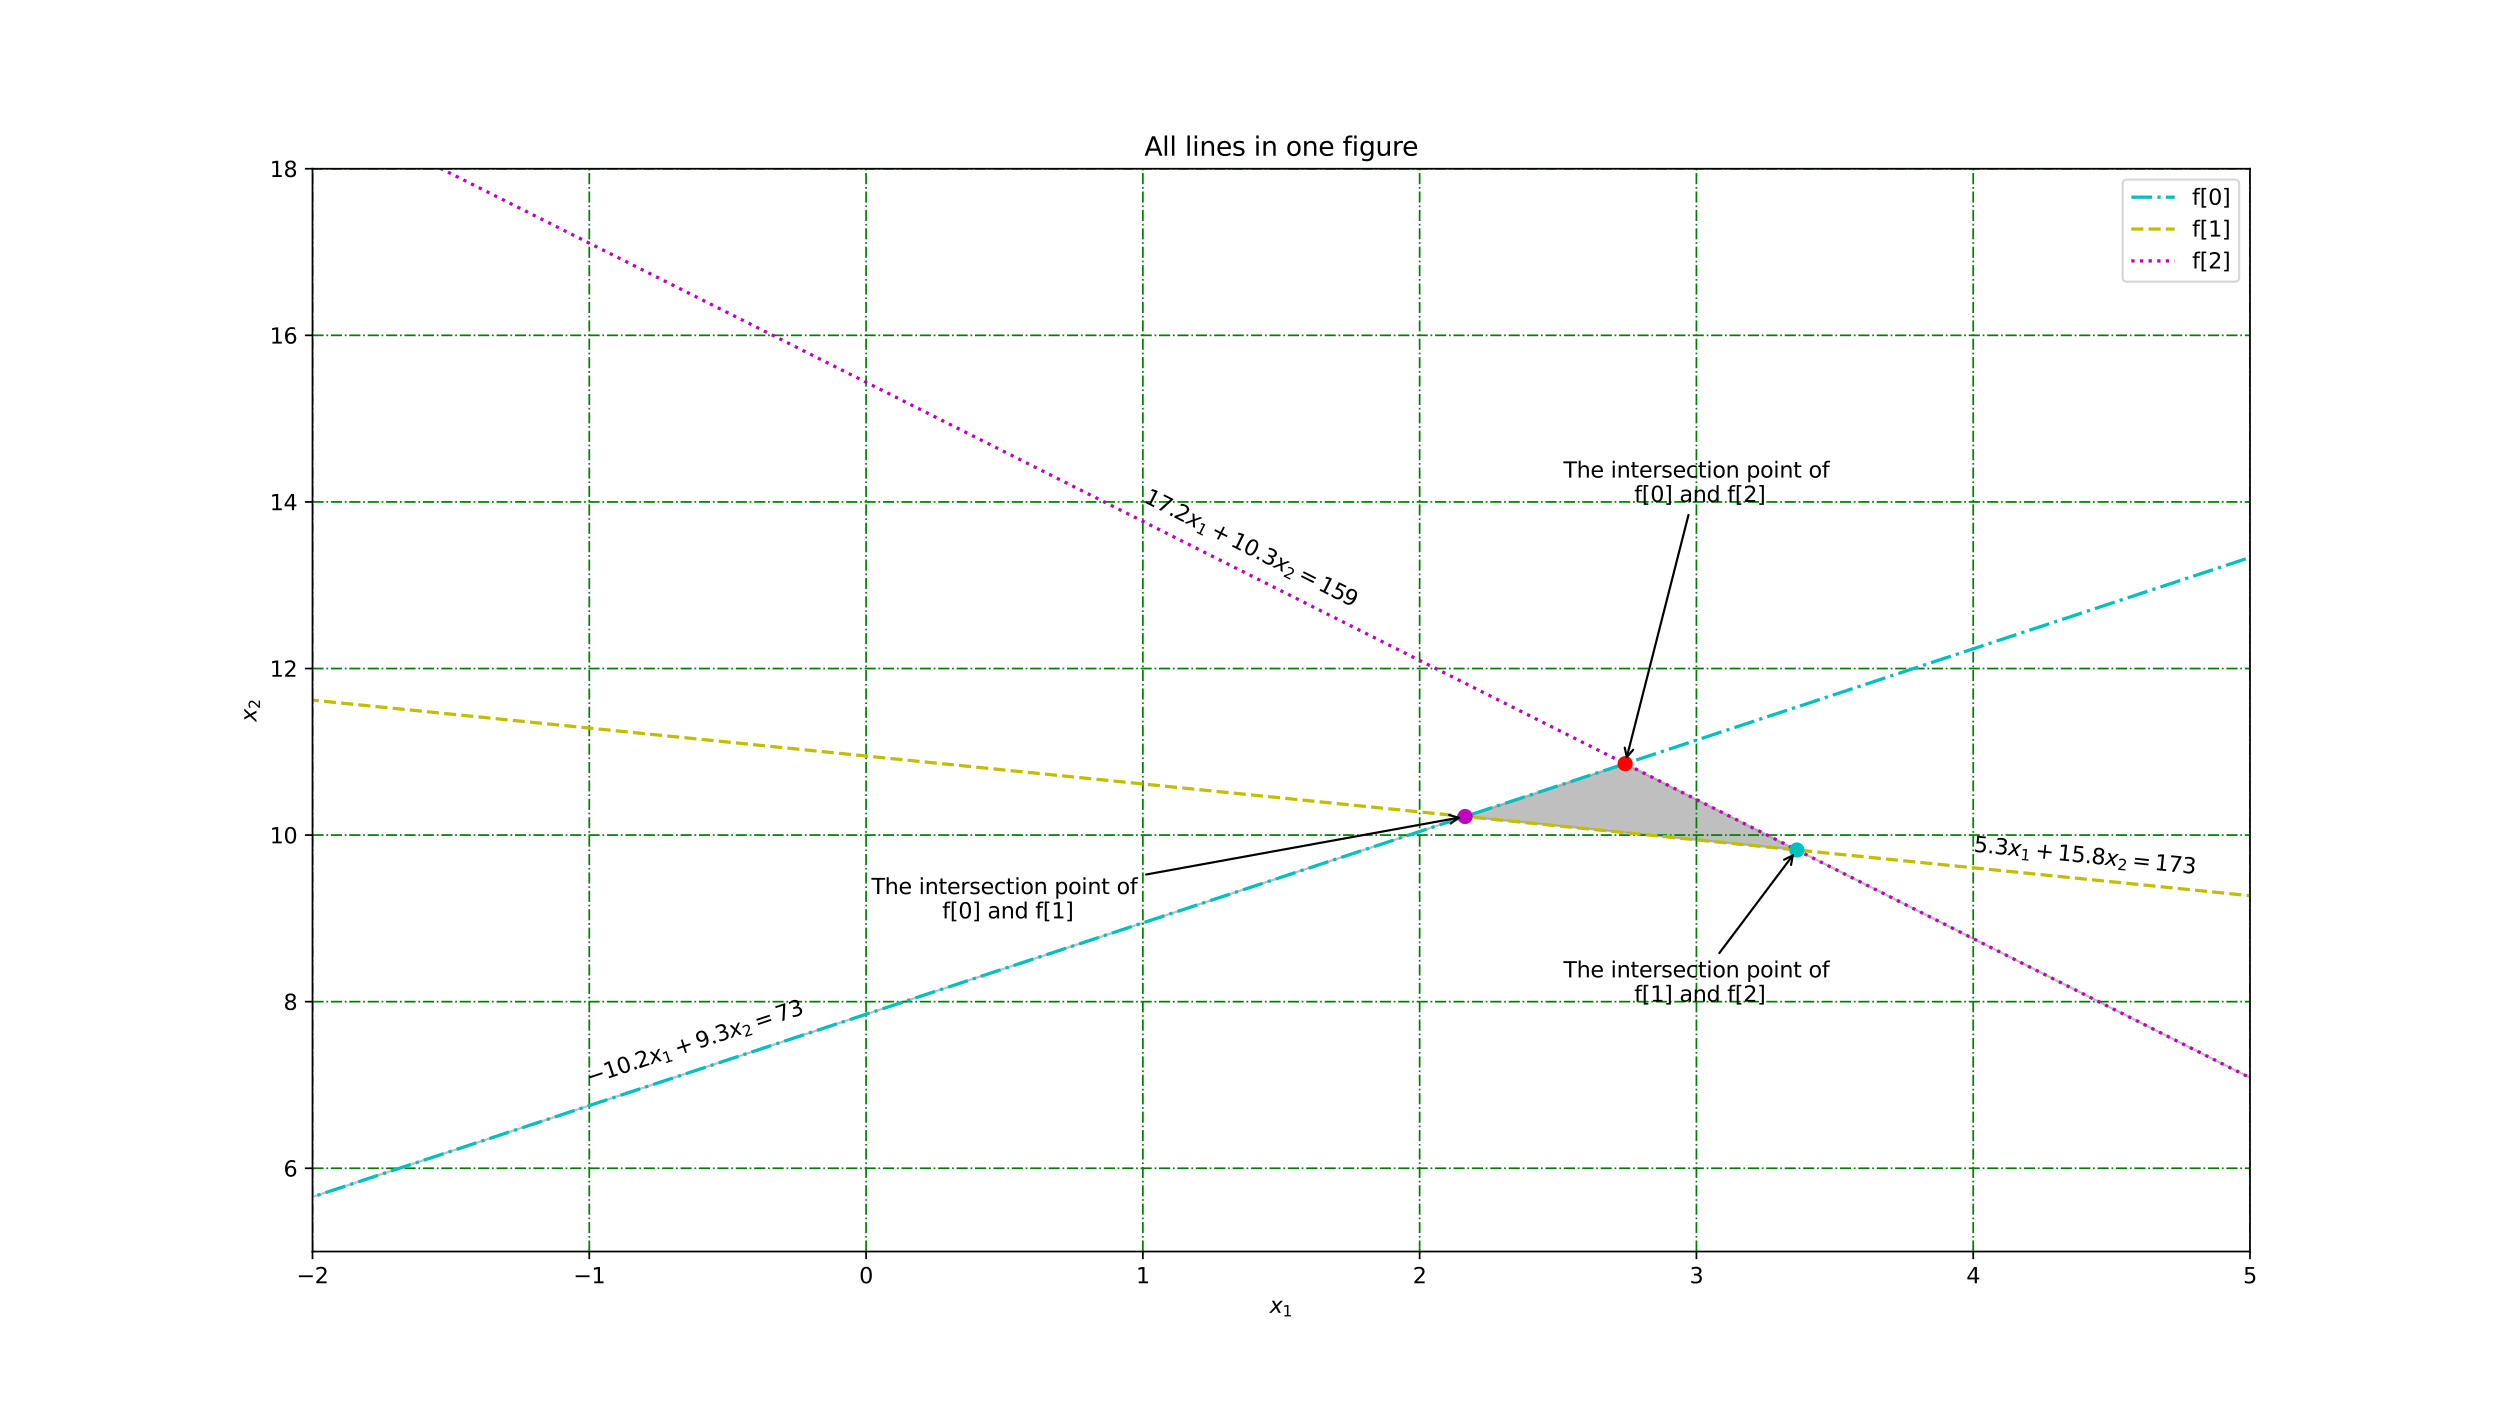 <?xml version="1.0" encoding="utf-8" standalone="no"?>
<!DOCTYPE svg PUBLIC "-//W3C//DTD SVG 1.1//EN"
  "http://www.w3.org/Graphics/SVG/1.1/DTD/svg11.dtd">
<svg xmlns:xlink="http://www.w3.org/1999/xlink" width="1152pt" height="648pt" viewBox="0 0 1152 648" xmlns="http://www.w3.org/2000/svg" version="1.1">
 <defs>
  <style type="text/css">*{stroke-linejoin: round; stroke-linecap: butt}</style>
 </defs>
 <g id="figure_1">
  <g id="patch_1">
   <path d="M 0 648 
L 1152 648 
L 1152 0 
L 0 0 
z
" style="fill: #ffffff"/>
  </g>
  <g id="axes_1">
   <g id="patch_2">
    <path d="M 144 576.72 
L 1036.8 576.72 
L 1036.8 77.76 
L 144 77.76 
z
" style="fill: #ffffff"/>
   </g>
   <g id="PolyCollection_1">
    <path d="M -2151.771 1309.271 
L -2151.771 1309.271 
L -2146.665 1307.585 
L -2141.558 1305.9 
L -2136.451 1304.214 
L -2131.344 1302.529 
L -2126.237 1300.843 
L -2121.131 1299.158 
L -2116.024 1297.472 
L -2110.917 1295.787 
L -2105.81 1294.101 
L -2100.703 1292.416 
L -2095.596 1290.73 
L -2090.49 1289.045 
L -2085.383 1287.359 
L -2080.276 1285.674 
L -2075.169 1283.988 
L -2070.062 1282.303 
L -2064.955 1280.617 
L -2059.849 1278.931 
L -2054.742 1277.246 
L -2049.635 1275.56 
L -2044.528 1273.875 
L -2039.421 1272.189 
L -2034.315 1270.504 
L -2029.208 1268.818 
L -2024.101 1267.133 
L -2018.994 1265.447 
L -2013.887 1263.762 
L -2008.78 1262.076 
L -2003.674 1260.391 
L -1998.567 1258.705 
L -1993.46 1257.02 
L -1988.353 1255.334 
L -1983.246 1253.649 
L -1978.14 1251.963 
L -1973.033 1250.278 
L -1967.926 1248.592 
L -1962.819 1246.907 
L -1957.712 1245.221 
L -1952.605 1243.536 
L -1947.499 1241.85 
L -1942.392 1240.165 
L -1937.285 1238.479 
L -1932.178 1236.793 
L -1927.071 1235.108 
L -1921.964 1233.422 
L -1916.858 1231.737 
L -1911.751 1230.051 
L -1906.644 1228.366 
L -1901.537 1226.68 
L -1896.43 1224.995 
L -1891.324 1223.309 
L -1886.217 1221.624 
L -1881.11 1219.938 
L -1876.003 1218.253 
L -1870.896 1216.567 
L -1865.789 1214.882 
L -1860.683 1213.196 
L -1855.576 1211.511 
L -1850.469 1209.825 
L -1845.362 1208.14 
L -1840.255 1206.454 
L -1835.149 1204.769 
L -1830.042 1203.083 
L -1824.935 1201.398 
L -1819.828 1199.712 
L -1814.721 1198.026 
L -1809.614 1196.341 
L -1804.508 1194.655 
L -1799.401 1192.97 
L -1794.294 1191.284 
L -1789.187 1189.599 
L -1784.08 1187.913 
L -1778.973 1186.228 
L -1773.867 1184.542 
L -1768.76 1182.857 
L -1763.653 1181.171 
L -1758.546 1179.486 
L -1753.439 1177.8 
L -1748.333 1176.115 
L -1743.226 1174.429 
L -1738.119 1172.744 
L -1733.012 1171.058 
L -1727.905 1169.373 
L -1722.798 1167.687 
L -1717.692 1166.002 
L -1712.585 1164.316 
L -1707.478 1162.631 
L -1702.371 1160.945 
L -1697.264 1159.26 
L -1692.158 1157.574 
L -1687.051 1155.888 
L -1681.944 1154.203 
L -1676.837 1152.517 
L -1671.73 1150.832 
L -1666.623 1149.146 
L -1661.517 1147.461 
L -1656.41 1145.775 
L -1651.303 1144.09 
L -1646.196 1142.404 
L -1641.089 1140.719 
L -1635.982 1139.033 
L -1630.876 1137.348 
L -1625.769 1135.662 
L -1620.662 1133.977 
L -1615.555 1132.291 
L -1610.448 1130.606 
L -1605.342 1128.92 
L -1600.235 1127.235 
L -1595.128 1125.549 
L -1590.021 1123.864 
L -1584.914 1122.178 
L -1579.807 1120.493 
L -1574.701 1118.807 
L -1569.594 1117.122 
L -1564.487 1115.436 
L -1559.38 1113.75 
L -1554.273 1112.065 
L -1549.167 1110.379 
L -1544.06 1108.694 
L -1538.953 1107.008 
L -1533.846 1105.323 
L -1528.739 1103.637 
L -1523.632 1101.952 
L -1518.526 1100.266 
L -1513.419 1098.581 
L -1508.312 1096.895 
L -1503.205 1095.21 
L -1498.098 1093.524 
L -1492.992 1091.839 
L -1487.885 1090.153 
L -1482.778 1088.468 
L -1477.671 1086.782 
L -1472.564 1085.097 
L -1467.457 1083.411 
L -1462.351 1081.726 
L -1457.244 1080.04 
L -1452.137 1078.355 
L -1447.03 1076.669 
L -1441.923 1074.983 
L -1436.816 1073.298 
L -1431.71 1071.612 
L -1426.603 1069.927 
L -1421.496 1068.241 
L -1416.389 1066.556 
L -1411.282 1064.87 
L -1406.176 1063.185 
L -1401.069 1061.499 
L -1395.962 1059.814 
L -1390.855 1058.128 
L -1385.748 1056.443 
L -1380.641 1054.757 
L -1375.535 1053.072 
L -1370.428 1051.386 
L -1365.321 1049.701 
L -1360.214 1048.015 
L -1355.107 1046.33 
L -1350.001 1044.644 
L -1344.894 1042.959 
L -1339.787 1041.273 
L -1334.68 1039.588 
L -1329.573 1037.902 
L -1324.466 1036.217 
L -1319.36 1034.531 
L -1314.253 1032.845 
L -1309.146 1031.16 
L -1304.039 1029.474 
L -1298.932 1027.789 
L -1293.825 1026.103 
L -1288.719 1024.418 
L -1283.612 1022.732 
L -1278.505 1021.047 
L -1273.398 1019.361 
L -1268.291 1017.676 
L -1263.185 1015.99 
L -1258.078 1014.305 
L -1252.971 1012.619 
L -1247.864 1010.934 
L -1242.757 1009.248 
L -1237.65 1007.563 
L -1232.544 1005.877 
L -1227.437 1004.192 
L -1222.33 1002.506 
L -1217.223 1000.821 
L -1212.116 999.135 
L -1207.01 997.45 
L -1201.903 995.764 
L -1196.796 994.078 
L -1191.689 992.393 
L -1186.582 990.707 
L -1181.475 989.022 
L -1176.369 987.336 
L -1171.262 985.651 
L -1166.155 983.965 
L -1161.048 982.28 
L -1155.941 980.594 
L -1150.834 978.909 
L -1145.728 977.223 
L -1140.621 975.538 
L -1135.514 973.852 
L -1130.407 972.167 
L -1125.3 970.481 
L -1120.194 968.796 
L -1115.087 967.11 
L -1109.98 965.425 
L -1104.873 963.739 
L -1099.766 962.054 
L -1094.659 960.368 
L -1089.553 958.683 
L -1084.446 956.997 
L -1079.339 955.312 
L -1074.232 953.626 
L -1069.125 951.94 
L -1064.019 950.255 
L -1058.912 948.569 
L -1053.805 946.884 
L -1048.698 945.198 
L -1043.591 943.513 
L -1038.484 941.827 
L -1033.378 940.142 
L -1028.271 938.456 
L -1023.164 936.771 
L -1018.057 935.085 
L -1012.95 933.4 
L -1007.844 931.714 
L -1002.737 930.029 
L -997.63 928.343 
L -992.523 926.658 
L -987.416 924.972 
L -982.309 923.287 
L -977.203 921.601 
L -972.096 919.916 
L -966.989 918.23 
L -961.882 916.545 
L -956.775 914.859 
L -951.668 913.173 
L -946.562 911.488 
L -941.455 909.802 
L -936.348 908.117 
L -931.241 906.431 
L -926.134 904.746 
L -921.028 903.06 
L -915.921 901.375 
L -910.814 899.689 
L -905.707 898.004 
L -900.6 896.318 
L -895.493 894.633 
L -890.387 892.947 
L -885.28 891.262 
L -880.173 889.576 
L -875.066 887.891 
L -869.959 886.205 
L -864.853 884.52 
L -859.746 882.834 
L -854.639 881.149 
L -849.532 879.463 
L -844.425 877.778 
L -839.318 876.092 
L -834.212 874.407 
L -829.105 872.721 
L -823.998 871.035 
L -818.891 869.35 
L -813.784 867.664 
L -808.677 865.979 
L -803.571 864.293 
L -798.464 862.608 
L -793.357 860.922 
L -788.25 859.237 
L -783.143 857.551 
L -778.037 855.866 
L -772.93 854.18 
L -767.823 852.495 
L -762.716 850.809 
L -757.609 849.124 
L -752.502 847.438 
L -747.396 845.753 
L -742.289 844.067 
L -737.182 842.382 
L -732.075 840.696 
L -726.968 839.011 
L -721.862 837.325 
L -716.755 835.64 
L -711.648 833.954 
L -706.541 832.268 
L -701.434 830.583 
L -696.327 828.897 
L -691.221 827.212 
L -686.114 825.526 
L -681.007 823.841 
L -675.9 822.155 
L -670.793 820.47 
L -665.686 818.784 
L -660.58 817.099 
L -655.473 815.413 
L -650.366 813.728 
L -645.259 812.042 
L -640.152 810.357 
L -635.046 808.671 
L -629.939 806.986 
L -624.832 805.3 
L -619.725 803.615 
L -614.618 801.929 
L -609.511 800.244 
L -604.405 798.558 
L -599.298 796.873 
L -594.191 795.187 
L -589.084 793.502 
L -583.977 791.816 
L -578.871 790.13 
L -573.764 788.445 
L -568.657 786.759 
L -563.55 785.074 
L -558.443 783.388 
L -553.336 781.703 
L -548.23 780.017 
L -543.123 778.332 
L -538.016 776.646 
L -532.909 774.961 
L -527.802 773.275 
L -522.695 771.59 
L -517.589 769.904 
L -512.482 768.219 
L -507.375 766.533 
L -502.268 764.848 
L -497.161 763.162 
L -492.055 761.477 
L -486.948 759.791 
L -481.841 758.106 
L -476.734 756.42 
L -471.627 754.735 
L -466.52 753.049 
L -461.414 751.363 
L -456.307 749.678 
L -451.2 747.992 
L -446.093 746.307 
L -440.986 744.621 
L -435.88 742.936 
L -430.773 741.25 
L -425.666 739.565 
L -420.559 737.879 
L -415.452 736.194 
L -410.345 734.508 
L -405.239 732.823 
L -400.132 731.137 
L -395.025 729.452 
L -389.918 727.766 
L -384.811 726.081 
L -379.705 724.395 
L -374.598 722.71 
L -369.491 721.024 
L -364.384 719.339 
L -359.277 717.653 
L -354.17 715.968 
L -349.064 714.282 
L -343.957 712.597 
L -338.85 710.911 
L -333.743 709.225 
L -328.636 707.54 
L -323.529 705.854 
L -318.423 704.169 
L -313.316 702.483 
L -308.209 700.798 
L -303.102 699.112 
L -297.995 697.427 
L -292.889 695.741 
L -287.782 694.056 
L -282.675 692.37 
L -277.568 690.685 
L -272.461 688.999 
L -267.354 687.314 
L -262.248 685.628 
L -257.141 683.943 
L -252.034 682.257 
L -246.927 680.572 
L -241.82 678.886 
L -236.714 677.201 
L -231.607 675.515 
L -226.5 673.83 
L -221.393 672.144 
L -216.286 670.459 
L -211.179 668.773 
L -206.073 667.087 
L -200.966 665.402 
L -195.859 663.716 
L -190.752 662.031 
L -185.645 660.345 
L -180.538 658.66 
L -175.432 656.974 
L -170.325 655.289 
L -165.218 653.603 
L -160.111 651.918 
L -155.004 650.232 
L -149.898 648.547 
L -144.791 646.861 
L -139.684 645.176 
L -134.577 643.49 
L -129.47 641.805 
L -124.363 640.119 
L -119.257 638.434 
L -114.15 636.748 
L -109.043 635.063 
L -103.936 633.377 
L -98.829 631.692 
L -93.723 630.006 
L -88.616 628.32 
L -83.509 626.635 
L -78.402 624.949 
L -73.295 623.264 
L -68.188 621.578 
L -63.082 619.893 
L -57.975 618.207 
L -52.868 616.522 
L -47.761 614.836 
L -42.654 613.151 
L -37.547 611.465 
L -32.441 609.78 
L -27.334 608.094 
L -22.227 606.409 
L -17.12 604.723 
L -12.013 603.038 
L -6.907 601.352 
L -1.8 599.667 
L 3.307 597.981 
L 8.414 596.296 
L 13.521 594.61 
L 18.628 592.925 
L 23.734 591.239 
L 28.841 589.554 
L 33.948 587.868 
L 39.055 586.182 
L 44.162 584.497 
L 49.268 582.811 
L 54.375 581.126 
L 59.482 579.44 
L 64.589 577.755 
L 69.696 576.069 
L 74.803 574.384 
L 79.909 572.698 
L 85.016 571.013 
L 90.123 569.327 
L 95.23 567.642 
L 100.337 565.956 
L 105.444 564.271 
L 110.55 562.585 
L 115.657 560.9 
L 120.764 559.214 
L 125.871 557.529 
L 130.978 555.843 
L 136.084 554.158 
L 141.191 552.472 
L 146.298 550.787 
L 151.405 549.101 
L 156.512 547.415 
L 161.619 545.73 
L 166.725 544.044 
L 171.832 542.359 
L 176.939 540.673 
L 182.046 538.988 
L 187.153 537.302 
L 192.259 535.617 
L 197.366 533.931 
L 202.473 532.246 
L 207.58 530.56 
L 212.687 528.875 
L 217.794 527.189 
L 222.9 525.504 
L 228.007 523.818 
L 233.114 522.133 
L 238.221 520.447 
L 243.328 518.762 
L 248.434 517.076 
L 253.541 515.391 
L 258.648 513.705 
L 263.755 512.02 
L 268.862 510.334 
L 273.969 508.649 
L 279.075 506.963 
L 284.182 505.277 
L 289.289 503.592 
L 294.396 501.906 
L 299.503 500.221 
L 304.61 498.535 
L 309.716 496.85 
L 314.823 495.164 
L 319.93 493.479 
L 325.037 491.793 
L 330.144 490.108 
L 335.25 488.422 
L 340.357 486.737 
L 345.464 485.051 
L 350.571 483.366 
L 355.678 481.68 
L 360.785 479.995 
L 365.891 478.309 
L 370.998 476.624 
L 376.105 474.938 
L 381.212 473.253 
L 386.319 471.567 
L 391.425 469.882 
L 396.532 468.196 
L 401.639 466.51 
L 406.746 464.825 
L 411.853 463.139 
L 416.96 461.454 
L 422.066 459.768 
L 427.173 458.083 
L 432.28 456.397 
L 437.387 454.712 
L 442.494 453.026 
L 447.601 451.341 
L 452.707 449.655 
L 457.814 447.97 
L 462.921 446.284 
L 468.028 444.599 
L 473.135 442.913 
L 478.241 441.228 
L 483.348 439.542 
L 488.455 437.857 
L 493.562 436.171 
L 498.669 434.486 
L 503.776 432.8 
L 508.882 431.115 
L 513.989 429.429 
L 519.096 427.744 
L 524.203 426.058 
L 529.31 424.372 
L 534.416 422.687 
L 539.523 421.001 
L 544.63 419.316 
L 549.737 417.63 
L 554.844 415.945 
L 559.951 414.259 
L 565.057 412.574 
L 570.164 410.888 
L 575.271 409.203 
L 580.378 407.517 
L 585.485 405.832 
L 590.592 404.146 
L 595.698 402.461 
L 600.805 400.775 
L 605.912 399.09 
L 611.019 397.404 
L 616.126 395.719 
L 621.232 394.033 
L 626.339 392.348 
L 631.446 390.662 
L 636.553 388.977 
L 641.66 387.291 
L 646.767 385.605 
L 651.873 383.92 
L 656.98 382.234 
L 662.087 380.549 
L 667.194 378.863 
L 672.301 377.178 
L 677.407 375.492 
L 682.514 373.807 
L 687.621 372.121 
L 692.728 370.436 
L 697.835 368.75 
L 702.942 367.065 
L 708.048 365.379 
L 713.155 363.694 
L 718.262 362.008 
L 723.369 360.323 
L 728.476 358.637 
L 733.582 356.952 
L 738.689 355.266 
L 743.796 353.581 
L 748.903 351.928 
L 754.01 354.494 
L 759.117 357.06 
L 764.223 359.627 
L 769.33 362.193 
L 774.437 364.759 
L 779.544 367.326 
L 784.651 369.892 
L 789.758 372.458 
L 794.864 375.025 
L 799.971 377.591 
L 805.078 380.157 
L 810.185 382.723 
L 815.292 385.29 
L 820.398 387.856 
L 825.505 390.422 
L 830.612 392.989 
L 835.719 395.555 
L 840.826 398.121 
L 845.933 400.688 
L 851.039 403.254 
L 856.146 405.82 
L 861.253 408.386 
L 866.36 410.953 
L 871.467 413.519 
L 876.573 416.085 
L 881.68 418.652 
L 886.787 421.218 
L 891.894 423.784 
L 897.001 426.351 
L 902.108 428.917 
L 907.214 431.483 
L 912.321 434.05 
L 917.428 436.616 
L 922.535 439.182 
L 927.642 441.748 
L 932.749 444.315 
L 937.855 446.881 
L 942.962 449.447 
L 948.069 452.014 
L 953.176 454.58 
L 958.283 457.146 
L 963.389 459.713 
L 968.496 462.279 
L 973.603 464.845 
L 978.71 467.411 
L 983.817 469.978 
L 988.924 472.544 
L 994.03 475.11 
L 999.137 477.677 
L 1004.244 480.243 
L 1009.351 482.809 
L 1014.458 485.376 
L 1019.564 487.942 
L 1024.671 490.508 
L 1029.778 493.075 
L 1034.885 495.641 
L 1039.992 498.207 
L 1045.099 500.773 
L 1050.205 503.34 
L 1055.312 505.906 
L 1060.419 508.472 
L 1065.526 511.039 
L 1070.633 513.605 
L 1075.74 516.171 
L 1080.846 518.738 
L 1085.953 521.304 
L 1091.06 523.87 
L 1096.167 526.436 
L 1101.274 529.003 
L 1106.38 531.569 
L 1111.487 534.135 
L 1116.594 536.702 
L 1121.701 539.268 
L 1126.808 541.834 
L 1131.915 544.401 
L 1137.021 546.967 
L 1142.128 549.533 
L 1147.235 552.1 
L 1152.342 554.666 
L 1157.449 557.232 
L 1162.555 559.798 
L 1167.662 562.365 
L 1172.769 564.931 
L 1177.876 567.497 
L 1182.983 570.064 
L 1188.09 572.63 
L 1193.196 575.196 
L 1198.303 577.763 
L 1203.41 580.329 
L 1208.517 582.895 
L 1213.624 585.461 
L 1218.731 588.028 
L 1223.837 590.594 
L 1228.944 593.16 
L 1234.051 595.727 
L 1239.158 598.293 
L 1244.265 600.859 
L 1249.371 603.426 
L 1254.478 605.992 
L 1259.585 608.558 
L 1264.692 611.125 
L 1269.799 613.691 
L 1274.906 616.257 
L 1280.012 618.823 
L 1285.119 621.39 
L 1290.226 623.956 
L 1295.333 626.522 
L 1300.44 629.089 
L 1305.546 631.655 
L 1310.653 634.221 
L 1315.76 636.788 
L 1320.867 639.354 
L 1325.974 641.92 
L 1331.081 644.486 
L 1336.187 647.053 
L 1341.294 649.619 
L 1346.401 652.185 
L 1351.508 654.752 
L 1356.615 657.318 
L 1361.721 659.884 
L 1366.828 662.451 
L 1371.935 665.017 
L 1377.042 667.583 
L 1382.149 670.15 
L 1387.256 672.716 
L 1392.362 675.282 
L 1397.469 677.848 
L 1402.576 680.415 
L 1407.683 682.981 
L 1412.79 685.547 
L 1417.897 688.114 
L 1423.003 690.68 
L 1428.11 693.246 
L 1433.217 695.813 
L 1438.324 698.379 
L 1443.431 700.945 
L 1448.537 703.511 
L 1453.644 706.078 
L 1458.751 708.644 
L 1463.858 711.21 
L 1468.965 713.777 
L 1474.072 716.343 
L 1479.178 718.909 
L 1484.285 721.476 
L 1489.392 724.042 
L 1494.499 726.608 
L 1499.606 729.174 
L 1504.712 731.741 
L 1509.819 734.307 
L 1514.926 736.873 
L 1520.033 739.44 
L 1525.14 742.006 
L 1530.247 744.572 
L 1535.353 747.139 
L 1540.46 749.705 
L 1545.567 752.271 
L 1550.674 754.838 
L 1555.781 757.404 
L 1560.888 759.97 
L 1565.994 762.536 
L 1571.101 765.103 
L 1576.208 767.669 
L 1581.315 770.235 
L 1586.422 772.802 
L 1591.528 775.368 
L 1596.635 777.934 
L 1601.742 780.501 
L 1606.849 783.067 
L 1611.956 785.633 
L 1617.063 788.199 
L 1622.169 790.766 
L 1627.276 793.332 
L 1632.383 795.898 
L 1637.49 798.465 
L 1642.597 801.031 
L 1647.703 803.597 
L 1652.81 806.164 
L 1657.917 808.73 
L 1663.024 811.296 
L 1668.131 813.863 
L 1673.238 816.429 
L 1678.344 818.995 
L 1683.451 821.561 
L 1688.558 824.128 
L 1693.665 826.694 
L 1698.772 829.26 
L 1703.879 831.827 
L 1708.985 834.393 
L 1714.092 836.959 
L 1719.199 839.526 
L 1724.306 842.092 
L 1729.413 844.658 
L 1734.519 847.224 
L 1739.626 849.791 
L 1744.733 852.357 
L 1749.84 854.923 
L 1754.947 857.49 
L 1760.054 860.056 
L 1765.16 862.622 
L 1770.267 865.189 
L 1775.374 867.755 
L 1780.481 870.321 
L 1785.588 872.888 
L 1790.694 875.454 
L 1795.801 878.02 
L 1800.908 880.586 
L 1806.015 883.153 
L 1811.122 885.719 
L 1816.229 888.285 
L 1821.335 890.852 
L 1826.442 893.418 
L 1831.549 895.984 
L 1836.656 898.551 
L 1841.763 901.117 
L 1846.869 903.683 
L 1851.976 906.249 
L 1857.083 908.816 
L 1862.19 911.382 
L 1867.297 913.948 
L 1872.404 916.515 
L 1877.51 919.081 
L 1882.617 921.647 
L 1887.724 924.214 
L 1892.831 926.78 
L 1897.938 929.346 
L 1903.045 931.913 
L 1908.151 934.479 
L 1913.258 937.045 
L 1918.365 939.611 
L 1923.472 942.178 
L 1928.579 944.744 
L 1933.685 947.31 
L 1938.792 949.877 
L 1943.899 952.443 
L 1949.006 955.009 
L 1954.113 957.576 
L 1959.22 960.142 
L 1964.326 962.708 
L 1969.433 965.274 
L 1974.54 967.841 
L 1979.647 970.407 
L 1984.754 972.973 
L 1989.86 975.54 
L 1994.967 978.106 
L 2000.074 980.672 
L 2005.181 983.239 
L 2010.288 985.805 
L 2015.395 988.371 
L 2020.501 990.938 
L 2025.608 993.504 
L 2030.715 996.07 
L 2035.822 998.636 
L 2040.929 1001.203 
L 2046.036 1003.769 
L 2051.142 1006.335 
L 2056.249 1008.902 
L 2061.356 1011.468 
L 2066.463 1014.034 
L 2071.57 1016.601 
L 2076.676 1019.167 
L 2081.783 1021.733 
L 2086.89 1024.299 
L 2091.997 1026.866 
L 2097.104 1029.432 
L 2102.211 1031.998 
L 2107.317 1034.565 
L 2112.424 1037.131 
L 2117.531 1039.697 
L 2122.638 1042.264 
L 2127.745 1044.83 
L 2132.851 1047.396 
L 2137.958 1049.963 
L 2143.065 1052.529 
L 2148.172 1055.095 
L 2153.279 1057.661 
L 2158.386 1060.228 
L 2163.492 1062.794 
L 2168.599 1065.36 
L 2173.706 1067.927 
L 2178.813 1070.493 
L 2183.92 1073.059 
L 2189.027 1075.626 
L 2194.133 1078.192 
L 2199.24 1080.758 
L 2204.347 1083.324 
L 2209.454 1085.891 
L 2214.561 1088.457 
L 2219.667 1091.023 
L 2224.774 1093.59 
L 2229.881 1096.156 
L 2234.988 1098.722 
L 2240.095 1101.289 
L 2245.202 1103.855 
L 2250.308 1106.421 
L 2255.415 1108.987 
L 2260.522 1111.554 
L 2265.629 1114.12 
L 2270.736 1116.686 
L 2275.842 1119.253 
L 2280.949 1121.819 
L 2286.056 1124.385 
L 2291.163 1126.952 
L 2296.27 1129.518 
L 2301.377 1132.084 
L 2306.483 1134.651 
L 2311.59 1137.217 
L 2316.697 1139.783 
L 2321.804 1142.349 
L 2326.911 1144.916 
L 2332.018 1147.482 
L 2337.124 1150.048 
L 2342.231 1152.615 
L 2347.338 1155.181 
L 2352.445 1157.747 
L 2357.552 1160.314 
L 2362.658 1162.88 
L 2367.765 1165.446 
L 2372.872 1168.012 
L 2377.979 1170.579 
L 2383.086 1173.145 
L 2388.193 1175.711 
L 2393.299 1178.278 
L 2398.406 1180.844 
L 2403.513 1183.41 
L 2408.62 1185.977 
L 2413.727 1188.543 
L 2418.833 1191.109 
L 2423.94 1193.676 
L 2429.047 1196.242 
L 2434.154 1198.808 
L 2439.261 1201.374 
L 2444.368 1203.941 
L 2449.474 1206.507 
L 2454.581 1209.073 
L 2459.688 1211.64 
L 2464.795 1214.206 
L 2469.902 1216.772 
L 2475.008 1219.339 
L 2480.115 1221.905 
L 2485.222 1224.471 
L 2490.329 1227.037 
L 2495.436 1229.604 
L 2500.543 1232.17 
L 2505.649 1234.736 
L 2510.756 1237.303 
L 2515.863 1239.869 
L 2520.97 1242.435 
L 2526.077 1245.002 
L 2531.184 1247.568 
L 2536.29 1250.134 
L 2541.397 1252.701 
L 2546.504 1255.267 
L 2551.611 1257.833 
L 2556.718 1260.399 
L 2561.824 1262.966 
L 2566.931 1265.532 
L 2572.038 1268.098 
L 2577.145 1270.665 
L 2582.252 1273.231 
L 2587.359 1275.797 
L 2592.465 1278.364 
L 2597.572 1280.93 
L 2602.679 1283.496 
L 2607.786 1286.062 
L 2612.893 1288.629 
L 2617.999 1291.195 
L 2623.106 1293.761 
L 2628.213 1296.328 
L 2633.32 1298.894 
L 2638.427 1301.46 
L 2643.534 1304.027 
L 2648.64 1306.593 
L 2653.747 1309.159 
L 2658.854 1311.726 
L 2663.961 1314.292 
L 2669.068 1316.858 
L 2674.175 1319.424 
L 2679.281 1321.991 
L 2684.388 1324.557 
L 2689.495 1327.123 
L 2694.602 1329.69 
L 2699.709 1332.256 
L 2704.815 1334.822 
L 2709.922 1337.389 
L 2715.029 1339.955 
L 2720.136 1342.521 
L 2725.243 1345.087 
L 2730.35 1347.654 
L 2735.456 1350.22 
L 2740.563 1352.786 
L 2745.67 1355.353 
L 2750.777 1357.919 
L 2755.884 1360.485 
L 2760.99 1363.052 
L 2766.097 1365.618 
L 2771.204 1368.184 
L 2776.311 1370.751 
L 2781.418 1373.317 
L 2786.525 1375.883 
L 2791.631 1378.449 
L 2796.738 1381.016 
L 2801.845 1383.582 
L 2806.952 1386.148 
L 2812.059 1388.715 
L 2817.166 1391.281 
L 2822.272 1393.847 
L 2827.379 1396.414 
L 2832.486 1398.98 
L 2837.593 1401.546 
L 2842.7 1404.112 
L 2847.806 1406.679 
L 2852.913 1409.245 
L 2858.02 1411.811 
L 2863.127 1414.378 
L 2868.234 1416.944 
L 2873.341 1419.51 
L 2878.447 1422.077 
L 2883.554 1424.643 
L 2888.661 1427.209 
L 2893.768 1429.775 
L 2898.875 1432.342 
L 2903.981 1434.908 
L 2909.088 1437.474 
L 2914.195 1440.041 
L 2919.302 1442.607 
L 2924.409 1445.173 
L 2929.516 1447.74 
L 2934.622 1450.306 
L 2939.729 1452.872 
L 2944.836 1455.439 
L 2949.943 1458.005 
L 2949.943 1458.005 
L 2949.943 1458.005 
L 2944.836 1455.439 
L 2939.729 1452.872 
L 2934.622 1450.306 
L 2929.516 1447.74 
L 2924.409 1445.173 
L 2919.302 1442.607 
L 2914.195 1440.041 
L 2909.088 1437.474 
L 2903.981 1434.908 
L 2898.875 1432.342 
L 2893.768 1429.775 
L 2888.661 1427.209 
L 2883.554 1424.643 
L 2878.447 1422.077 
L 2873.341 1419.51 
L 2868.234 1416.944 
L 2863.127 1414.378 
L 2858.02 1411.811 
L 2852.913 1409.245 
L 2847.806 1406.679 
L 2842.7 1404.112 
L 2837.593 1401.546 
L 2832.486 1398.98 
L 2827.379 1396.414 
L 2822.272 1393.847 
L 2817.166 1391.281 
L 2812.059 1388.715 
L 2806.952 1386.148 
L 2801.845 1383.582 
L 2796.738 1381.016 
L 2791.631 1378.449 
L 2786.525 1375.883 
L 2781.418 1373.317 
L 2776.311 1370.751 
L 2771.204 1368.184 
L 2766.097 1365.618 
L 2760.99 1363.052 
L 2755.884 1360.485 
L 2750.777 1357.919 
L 2745.67 1355.353 
L 2740.563 1352.786 
L 2735.456 1350.22 
L 2730.35 1347.654 
L 2725.243 1345.087 
L 2720.136 1342.521 
L 2715.029 1339.955 
L 2709.922 1337.389 
L 2704.815 1334.822 
L 2699.709 1332.256 
L 2694.602 1329.69 
L 2689.495 1327.123 
L 2684.388 1324.557 
L 2679.281 1321.991 
L 2674.175 1319.424 
L 2669.068 1316.858 
L 2663.961 1314.292 
L 2658.854 1311.726 
L 2653.747 1309.159 
L 2648.64 1306.593 
L 2643.534 1304.027 
L 2638.427 1301.46 
L 2633.32 1298.894 
L 2628.213 1296.328 
L 2623.106 1293.761 
L 2617.999 1291.195 
L 2612.893 1288.629 
L 2607.786 1286.062 
L 2602.679 1283.496 
L 2597.572 1280.93 
L 2592.465 1278.364 
L 2587.359 1275.797 
L 2582.252 1273.231 
L 2577.145 1270.665 
L 2572.038 1268.098 
L 2566.931 1265.532 
L 2561.824 1262.966 
L 2556.718 1260.399 
L 2551.611 1257.833 
L 2546.504 1255.267 
L 2541.397 1252.701 
L 2536.29 1250.134 
L 2531.184 1247.568 
L 2526.077 1245.002 
L 2520.97 1242.435 
L 2515.863 1239.869 
L 2510.756 1237.303 
L 2505.649 1234.736 
L 2500.543 1232.17 
L 2495.436 1229.604 
L 2490.329 1227.037 
L 2485.222 1224.471 
L 2480.115 1221.905 
L 2475.008 1219.339 
L 2469.902 1216.772 
L 2464.795 1214.206 
L 2459.688 1211.64 
L 2454.581 1209.073 
L 2449.474 1206.507 
L 2444.368 1203.941 
L 2439.261 1201.374 
L 2434.154 1198.808 
L 2429.047 1196.242 
L 2423.94 1193.676 
L 2418.833 1191.109 
L 2413.727 1188.543 
L 2408.62 1185.977 
L 2403.513 1183.41 
L 2398.406 1180.844 
L 2393.299 1178.278 
L 2388.193 1175.711 
L 2383.086 1173.145 
L 2377.979 1170.579 
L 2372.872 1168.012 
L 2367.765 1165.446 
L 2362.658 1162.88 
L 2357.552 1160.314 
L 2352.445 1157.747 
L 2347.338 1155.181 
L 2342.231 1152.615 
L 2337.124 1150.048 
L 2332.018 1147.482 
L 2326.911 1144.916 
L 2321.804 1142.349 
L 2316.697 1139.783 
L 2311.59 1137.217 
L 2306.483 1134.651 
L 2301.377 1132.084 
L 2296.27 1129.518 
L 2291.163 1126.952 
L 2286.056 1124.385 
L 2280.949 1121.819 
L 2275.842 1119.253 
L 2270.736 1116.686 
L 2265.629 1114.12 
L 2260.522 1111.554 
L 2255.415 1108.987 
L 2250.308 1106.421 
L 2245.202 1103.855 
L 2240.095 1101.289 
L 2234.988 1098.722 
L 2229.881 1096.156 
L 2224.774 1093.59 
L 2219.667 1091.023 
L 2214.561 1088.457 
L 2209.454 1085.891 
L 2204.347 1083.324 
L 2199.24 1080.758 
L 2194.133 1078.192 
L 2189.027 1075.626 
L 2183.92 1073.059 
L 2178.813 1070.493 
L 2173.706 1067.927 
L 2168.599 1065.36 
L 2163.492 1062.794 
L 2158.386 1060.228 
L 2153.279 1057.661 
L 2148.172 1055.095 
L 2143.065 1052.529 
L 2137.958 1049.963 
L 2132.851 1047.396 
L 2127.745 1044.83 
L 2122.638 1042.264 
L 2117.531 1039.697 
L 2112.424 1037.131 
L 2107.317 1034.565 
L 2102.211 1031.998 
L 2097.104 1029.432 
L 2091.997 1026.866 
L 2086.89 1024.299 
L 2081.783 1021.733 
L 2076.676 1019.167 
L 2071.57 1016.601 
L 2066.463 1014.034 
L 2061.356 1011.468 
L 2056.249 1008.902 
L 2051.142 1006.335 
L 2046.036 1003.769 
L 2040.929 1001.203 
L 2035.822 998.636 
L 2030.715 996.07 
L 2025.608 993.504 
L 2020.501 990.938 
L 2015.395 988.371 
L 2010.288 985.805 
L 2005.181 983.239 
L 2000.074 980.672 
L 1994.967 978.106 
L 1989.86 975.54 
L 1984.754 972.973 
L 1979.647 970.407 
L 1974.54 967.841 
L 1969.433 965.274 
L 1964.326 962.708 
L 1959.22 960.142 
L 1954.113 957.576 
L 1949.006 955.009 
L 1943.899 952.443 
L 1938.792 949.877 
L 1933.685 947.31 
L 1928.579 944.744 
L 1923.472 942.178 
L 1918.365 939.611 
L 1913.258 937.045 
L 1908.151 934.479 
L 1903.045 931.913 
L 1897.938 929.346 
L 1892.831 926.78 
L 1887.724 924.214 
L 1882.617 921.647 
L 1877.51 919.081 
L 1872.404 916.515 
L 1867.297 913.948 
L 1862.19 911.382 
L 1857.083 908.816 
L 1851.976 906.249 
L 1846.869 903.683 
L 1841.763 901.117 
L 1836.656 898.551 
L 1831.549 895.984 
L 1826.442 893.418 
L 1821.335 890.852 
L 1816.229 888.285 
L 1811.122 885.719 
L 1806.015 883.153 
L 1800.908 880.586 
L 1795.801 878.02 
L 1790.694 875.454 
L 1785.588 872.888 
L 1780.481 870.321 
L 1775.374 867.755 
L 1770.267 865.189 
L 1765.16 862.622 
L 1760.054 860.056 
L 1754.947 857.49 
L 1749.84 854.923 
L 1744.733 852.357 
L 1739.626 849.791 
L 1734.519 847.224 
L 1729.413 844.658 
L 1724.306 842.092 
L 1719.199 839.526 
L 1714.092 836.959 
L 1708.985 834.393 
L 1703.879 831.827 
L 1698.772 829.26 
L 1693.665 826.694 
L 1688.558 824.128 
L 1683.451 821.561 
L 1678.344 818.995 
L 1673.238 816.429 
L 1668.131 813.863 
L 1663.024 811.296 
L 1657.917 808.73 
L 1652.81 806.164 
L 1647.703 803.597 
L 1642.597 801.031 
L 1637.49 798.465 
L 1632.383 795.898 
L 1627.276 793.332 
L 1622.169 790.766 
L 1617.063 788.199 
L 1611.956 785.633 
L 1606.849 783.067 
L 1601.742 780.501 
L 1596.635 777.934 
L 1591.528 775.368 
L 1586.422 772.802 
L 1581.315 770.235 
L 1576.208 767.669 
L 1571.101 765.103 
L 1565.994 762.536 
L 1560.888 759.97 
L 1555.781 757.404 
L 1550.674 754.838 
L 1545.567 752.271 
L 1540.46 749.705 
L 1535.353 747.139 
L 1530.247 744.572 
L 1525.14 742.006 
L 1520.033 739.44 
L 1514.926 736.873 
L 1509.819 734.307 
L 1504.712 731.741 
L 1499.606 729.174 
L 1494.499 726.608 
L 1489.392 724.042 
L 1484.285 721.476 
L 1479.178 718.909 
L 1474.072 716.343 
L 1468.965 713.777 
L 1463.858 711.21 
L 1458.751 708.644 
L 1453.644 706.078 
L 1448.537 703.511 
L 1443.431 700.945 
L 1438.324 698.379 
L 1433.217 695.813 
L 1428.11 693.246 
L 1423.003 690.68 
L 1417.897 688.114 
L 1412.79 685.547 
L 1407.683 682.981 
L 1402.576 680.415 
L 1397.469 677.848 
L 1392.362 675.282 
L 1387.256 672.716 
L 1382.149 670.15 
L 1377.042 667.583 
L 1371.935 665.017 
L 1366.828 662.451 
L 1361.721 659.884 
L 1356.615 657.318 
L 1351.508 654.752 
L 1346.401 652.185 
L 1341.294 649.619 
L 1336.187 647.053 
L 1331.081 644.486 
L 1325.974 641.92 
L 1320.867 639.354 
L 1315.76 636.788 
L 1310.653 634.221 
L 1305.546 631.655 
L 1300.44 629.089 
L 1295.333 626.522 
L 1290.226 623.956 
L 1285.119 621.39 
L 1280.012 618.823 
L 1274.906 616.257 
L 1269.799 613.691 
L 1264.692 611.125 
L 1259.585 608.558 
L 1254.478 605.992 
L 1249.371 603.426 
L 1244.265 600.859 
L 1239.158 598.293 
L 1234.051 595.727 
L 1228.944 593.16 
L 1223.837 590.594 
L 1218.731 588.028 
L 1213.624 585.461 
L 1208.517 582.895 
L 1203.41 580.329 
L 1198.303 577.763 
L 1193.196 575.196 
L 1188.09 572.63 
L 1182.983 570.064 
L 1177.876 567.497 
L 1172.769 564.931 
L 1167.662 562.365 
L 1162.555 559.798 
L 1157.449 557.232 
L 1152.342 554.666 
L 1147.235 552.1 
L 1142.128 549.533 
L 1137.021 546.967 
L 1131.915 544.401 
L 1126.808 541.834 
L 1121.701 539.268 
L 1116.594 536.702 
L 1111.487 534.135 
L 1106.38 531.569 
L 1101.274 529.003 
L 1096.167 526.436 
L 1091.06 523.87 
L 1085.953 521.304 
L 1080.846 518.738 
L 1075.74 516.171 
L 1070.633 513.605 
L 1065.526 511.039 
L 1060.419 508.472 
L 1055.312 505.906 
L 1050.205 503.34 
L 1045.099 500.773 
L 1039.992 498.207 
L 1034.885 495.641 
L 1029.778 493.075 
L 1024.671 490.508 
L 1019.564 487.942 
L 1014.458 485.376 
L 1009.351 482.809 
L 1004.244 480.243 
L 999.137 477.677 
L 994.03 475.11 
L 988.924 472.544 
L 983.817 469.978 
L 978.71 467.411 
L 973.603 464.845 
L 968.496 462.279 
L 963.389 459.713 
L 958.283 457.146 
L 953.176 454.58 
L 948.069 452.014 
L 942.962 449.447 
L 937.855 446.881 
L 932.749 444.315 
L 927.642 441.748 
L 922.535 439.182 
L 917.428 436.616 
L 912.321 434.05 
L 907.214 431.483 
L 902.108 428.917 
L 897.001 426.351 
L 891.894 423.784 
L 886.787 421.218 
L 881.68 418.652 
L 876.573 416.085 
L 871.467 413.519 
L 866.36 410.953 
L 861.253 408.386 
L 856.146 405.82 
L 851.039 403.254 
L 845.933 400.688 
L 840.826 398.121 
L 835.719 395.555 
L 830.612 392.989 
L 825.505 391.419 
L 820.398 390.904 
L 815.292 390.388 
L 810.185 389.873 
L 805.078 389.357 
L 799.971 388.842 
L 794.864 388.326 
L 789.758 387.811 
L 784.651 387.295 
L 779.544 386.78 
L 774.437 386.264 
L 769.33 385.748 
L 764.223 385.233 
L 759.117 384.717 
L 754.01 384.202 
L 748.903 383.686 
L 743.796 383.171 
L 738.689 382.655 
L 733.582 382.14 
L 728.476 381.624 
L 723.369 381.109 
L 718.262 380.593 
L 713.155 380.078 
L 708.048 379.562 
L 702.942 379.047 
L 697.835 378.531 
L 692.728 378.016 
L 687.621 377.5 
L 682.514 376.985 
L 677.407 376.469 
L 672.301 377.178 
L 667.194 378.863 
L 662.087 380.549 
L 656.98 382.234 
L 651.873 383.92 
L 646.767 385.605 
L 641.66 387.291 
L 636.553 388.977 
L 631.446 390.662 
L 626.339 392.348 
L 621.232 394.033 
L 616.126 395.719 
L 611.019 397.404 
L 605.912 399.09 
L 600.805 400.775 
L 595.698 402.461 
L 590.592 404.146 
L 585.485 405.832 
L 580.378 407.517 
L 575.271 409.203 
L 570.164 410.888 
L 565.057 412.574 
L 559.951 414.259 
L 554.844 415.945 
L 549.737 417.63 
L 544.63 419.316 
L 539.523 421.001 
L 534.416 422.687 
L 529.31 424.372 
L 524.203 426.058 
L 519.096 427.744 
L 513.989 429.429 
L 508.882 431.115 
L 503.776 432.8 
L 498.669 434.486 
L 493.562 436.171 
L 488.455 437.857 
L 483.348 439.542 
L 478.241 441.228 
L 473.135 442.913 
L 468.028 444.599 
L 462.921 446.284 
L 457.814 447.97 
L 452.707 449.655 
L 447.601 451.341 
L 442.494 453.026 
L 437.387 454.712 
L 432.28 456.397 
L 427.173 458.083 
L 422.066 459.768 
L 416.96 461.454 
L 411.853 463.139 
L 406.746 464.825 
L 401.639 466.51 
L 396.532 468.196 
L 391.425 469.882 
L 386.319 471.567 
L 381.212 473.253 
L 376.105 474.938 
L 370.998 476.624 
L 365.891 478.309 
L 360.785 479.995 
L 355.678 481.68 
L 350.571 483.366 
L 345.464 485.051 
L 340.357 486.737 
L 335.25 488.422 
L 330.144 490.108 
L 325.037 491.793 
L 319.93 493.479 
L 314.823 495.164 
L 309.716 496.85 
L 304.61 498.535 
L 299.503 500.221 
L 294.396 501.906 
L 289.289 503.592 
L 284.182 505.277 
L 279.075 506.963 
L 273.969 508.649 
L 268.862 510.334 
L 263.755 512.02 
L 258.648 513.705 
L 253.541 515.391 
L 248.434 517.076 
L 243.328 518.762 
L 238.221 520.447 
L 233.114 522.133 
L 228.007 523.818 
L 222.9 525.504 
L 217.794 527.189 
L 212.687 528.875 
L 207.58 530.56 
L 202.473 532.246 
L 197.366 533.931 
L 192.259 535.617 
L 187.153 537.302 
L 182.046 538.988 
L 176.939 540.673 
L 171.832 542.359 
L 166.725 544.044 
L 161.619 545.73 
L 156.512 547.415 
L 151.405 549.101 
L 146.298 550.787 
L 141.191 552.472 
L 136.084 554.158 
L 130.978 555.843 
L 125.871 557.529 
L 120.764 559.214 
L 115.657 560.9 
L 110.55 562.585 
L 105.444 564.271 
L 100.337 565.956 
L 95.23 567.642 
L 90.123 569.327 
L 85.016 571.013 
L 79.909 572.698 
L 74.803 574.384 
L 69.696 576.069 
L 64.589 577.755 
L 59.482 579.44 
L 54.375 581.126 
L 49.268 582.811 
L 44.162 584.497 
L 39.055 586.182 
L 33.948 587.868 
L 28.841 589.554 
L 23.734 591.239 
L 18.628 592.925 
L 13.521 594.61 
L 8.414 596.296 
L 3.307 597.981 
L -1.8 599.667 
L -6.907 601.352 
L -12.013 603.038 
L -17.12 604.723 
L -22.227 606.409 
L -27.334 608.094 
L -32.441 609.78 
L -37.547 611.465 
L -42.654 613.151 
L -47.761 614.836 
L -52.868 616.522 
L -57.975 618.207 
L -63.082 619.893 
L -68.188 621.578 
L -73.295 623.264 
L -78.402 624.949 
L -83.509 626.635 
L -88.616 628.32 
L -93.723 630.006 
L -98.829 631.692 
L -103.936 633.377 
L -109.043 635.063 
L -114.15 636.748 
L -119.257 638.434 
L -124.363 640.119 
L -129.47 641.805 
L -134.577 643.49 
L -139.684 645.176 
L -144.791 646.861 
L -149.898 648.547 
L -155.004 650.232 
L -160.111 651.918 
L -165.218 653.603 
L -170.325 655.289 
L -175.432 656.974 
L -180.538 658.66 
L -185.645 660.345 
L -190.752 662.031 
L -195.859 663.716 
L -200.966 665.402 
L -206.073 667.087 
L -211.179 668.773 
L -216.286 670.459 
L -221.393 672.144 
L -226.5 673.83 
L -231.607 675.515 
L -236.714 677.201 
L -241.82 678.886 
L -246.927 680.572 
L -252.034 682.257 
L -257.141 683.943 
L -262.248 685.628 
L -267.354 687.314 
L -272.461 688.999 
L -277.568 690.685 
L -282.675 692.37 
L -287.782 694.056 
L -292.889 695.741 
L -297.995 697.427 
L -303.102 699.112 
L -308.209 700.798 
L -313.316 702.483 
L -318.423 704.169 
L -323.529 705.854 
L -328.636 707.54 
L -333.743 709.225 
L -338.85 710.911 
L -343.957 712.597 
L -349.064 714.282 
L -354.17 715.968 
L -359.277 717.653 
L -364.384 719.339 
L -369.491 721.024 
L -374.598 722.71 
L -379.705 724.395 
L -384.811 726.081 
L -389.918 727.766 
L -395.025 729.452 
L -400.132 731.137 
L -405.239 732.823 
L -410.345 734.508 
L -415.452 736.194 
L -420.559 737.879 
L -425.666 739.565 
L -430.773 741.25 
L -435.88 742.936 
L -440.986 744.621 
L -446.093 746.307 
L -451.2 747.992 
L -456.307 749.678 
L -461.414 751.363 
L -466.52 753.049 
L -471.627 754.735 
L -476.734 756.42 
L -481.841 758.106 
L -486.948 759.791 
L -492.055 761.477 
L -497.161 763.162 
L -502.268 764.848 
L -507.375 766.533 
L -512.482 768.219 
L -517.589 769.904 
L -522.695 771.59 
L -527.802 773.275 
L -532.909 774.961 
L -538.016 776.646 
L -543.123 778.332 
L -548.23 780.017 
L -553.336 781.703 
L -558.443 783.388 
L -563.55 785.074 
L -568.657 786.759 
L -573.764 788.445 
L -578.871 790.13 
L -583.977 791.816 
L -589.084 793.502 
L -594.191 795.187 
L -599.298 796.873 
L -604.405 798.558 
L -609.511 800.244 
L -614.618 801.929 
L -619.725 803.615 
L -624.832 805.3 
L -629.939 806.986 
L -635.046 808.671 
L -640.152 810.357 
L -645.259 812.042 
L -650.366 813.728 
L -655.473 815.413 
L -660.58 817.099 
L -665.686 818.784 
L -670.793 820.47 
L -675.9 822.155 
L -681.007 823.841 
L -686.114 825.526 
L -691.221 827.212 
L -696.327 828.897 
L -701.434 830.583 
L -706.541 832.268 
L -711.648 833.954 
L -716.755 835.64 
L -721.862 837.325 
L -726.968 839.011 
L -732.075 840.696 
L -737.182 842.382 
L -742.289 844.067 
L -747.396 845.753 
L -752.502 847.438 
L -757.609 849.124 
L -762.716 850.809 
L -767.823 852.495 
L -772.93 854.18 
L -778.037 855.866 
L -783.143 857.551 
L -788.25 859.237 
L -793.357 860.922 
L -798.464 862.608 
L -803.571 864.293 
L -808.677 865.979 
L -813.784 867.664 
L -818.891 869.35 
L -823.998 871.035 
L -829.105 872.721 
L -834.212 874.407 
L -839.318 876.092 
L -844.425 877.778 
L -849.532 879.463 
L -854.639 881.149 
L -859.746 882.834 
L -864.853 884.52 
L -869.959 886.205 
L -875.066 887.891 
L -880.173 889.576 
L -885.28 891.262 
L -890.387 892.947 
L -895.493 894.633 
L -900.6 896.318 
L -905.707 898.004 
L -910.814 899.689 
L -915.921 901.375 
L -921.028 903.06 
L -926.134 904.746 
L -931.241 906.431 
L -936.348 908.117 
L -941.455 909.802 
L -946.562 911.488 
L -951.668 913.173 
L -956.775 914.859 
L -961.882 916.545 
L -966.989 918.23 
L -972.096 919.916 
L -977.203 921.601 
L -982.309 923.287 
L -987.416 924.972 
L -992.523 926.658 
L -997.63 928.343 
L -1002.737 930.029 
L -1007.844 931.714 
L -1012.95 933.4 
L -1018.057 935.085 
L -1023.164 936.771 
L -1028.271 938.456 
L -1033.378 940.142 
L -1038.484 941.827 
L -1043.591 943.513 
L -1048.698 945.198 
L -1053.805 946.884 
L -1058.912 948.569 
L -1064.019 950.255 
L -1069.125 951.94 
L -1074.232 953.626 
L -1079.339 955.312 
L -1084.446 956.997 
L -1089.553 958.683 
L -1094.659 960.368 
L -1099.766 962.054 
L -1104.873 963.739 
L -1109.98 965.425 
L -1115.087 967.11 
L -1120.194 968.796 
L -1125.3 970.481 
L -1130.407 972.167 
L -1135.514 973.852 
L -1140.621 975.538 
L -1145.728 977.223 
L -1150.834 978.909 
L -1155.941 980.594 
L -1161.048 982.28 
L -1166.155 983.965 
L -1171.262 985.651 
L -1176.369 987.336 
L -1181.475 989.022 
L -1186.582 990.707 
L -1191.689 992.393 
L -1196.796 994.078 
L -1201.903 995.764 
L -1207.01 997.45 
L -1212.116 999.135 
L -1217.223 1000.821 
L -1222.33 1002.506 
L -1227.437 1004.192 
L -1232.544 1005.877 
L -1237.65 1007.563 
L -1242.757 1009.248 
L -1247.864 1010.934 
L -1252.971 1012.619 
L -1258.078 1014.305 
L -1263.185 1015.99 
L -1268.291 1017.676 
L -1273.398 1019.361 
L -1278.505 1021.047 
L -1283.612 1022.732 
L -1288.719 1024.418 
L -1293.825 1026.103 
L -1298.932 1027.789 
L -1304.039 1029.474 
L -1309.146 1031.16 
L -1314.253 1032.845 
L -1319.36 1034.531 
L -1324.466 1036.217 
L -1329.573 1037.902 
L -1334.68 1039.588 
L -1339.787 1041.273 
L -1344.894 1042.959 
L -1350.001 1044.644 
L -1355.107 1046.33 
L -1360.214 1048.015 
L -1365.321 1049.701 
L -1370.428 1051.386 
L -1375.535 1053.072 
L -1380.641 1054.757 
L -1385.748 1056.443 
L -1390.855 1058.128 
L -1395.962 1059.814 
L -1401.069 1061.499 
L -1406.176 1063.185 
L -1411.282 1064.87 
L -1416.389 1066.556 
L -1421.496 1068.241 
L -1426.603 1069.927 
L -1431.71 1071.612 
L -1436.816 1073.298 
L -1441.923 1074.983 
L -1447.03 1076.669 
L -1452.137 1078.355 
L -1457.244 1080.04 
L -1462.351 1081.726 
L -1467.457 1083.411 
L -1472.564 1085.097 
L -1477.671 1086.782 
L -1482.778 1088.468 
L -1487.885 1090.153 
L -1492.992 1091.839 
L -1498.098 1093.524 
L -1503.205 1095.21 
L -1508.312 1096.895 
L -1513.419 1098.581 
L -1518.526 1100.266 
L -1523.632 1101.952 
L -1528.739 1103.637 
L -1533.846 1105.323 
L -1538.953 1107.008 
L -1544.06 1108.694 
L -1549.167 1110.379 
L -1554.273 1112.065 
L -1559.38 1113.75 
L -1564.487 1115.436 
L -1569.594 1117.122 
L -1574.701 1118.807 
L -1579.807 1120.493 
L -1584.914 1122.178 
L -1590.021 1123.864 
L -1595.128 1125.549 
L -1600.235 1127.235 
L -1605.342 1128.92 
L -1610.448 1130.606 
L -1615.555 1132.291 
L -1620.662 1133.977 
L -1625.769 1135.662 
L -1630.876 1137.348 
L -1635.982 1139.033 
L -1641.089 1140.719 
L -1646.196 1142.404 
L -1651.303 1144.09 
L -1656.41 1145.775 
L -1661.517 1147.461 
L -1666.623 1149.146 
L -1671.73 1150.832 
L -1676.837 1152.517 
L -1681.944 1154.203 
L -1687.051 1155.888 
L -1692.158 1157.574 
L -1697.264 1159.26 
L -1702.371 1160.945 
L -1707.478 1162.631 
L -1712.585 1164.316 
L -1717.692 1166.002 
L -1722.798 1167.687 
L -1727.905 1169.373 
L -1733.012 1171.058 
L -1738.119 1172.744 
L -1743.226 1174.429 
L -1748.333 1176.115 
L -1753.439 1177.8 
L -1758.546 1179.486 
L -1763.653 1181.171 
L -1768.76 1182.857 
L -1773.867 1184.542 
L -1778.973 1186.228 
L -1784.08 1187.913 
L -1789.187 1189.599 
L -1794.294 1191.284 
L -1799.401 1192.97 
L -1804.508 1194.655 
L -1809.614 1196.341 
L -1814.721 1198.026 
L -1819.828 1199.712 
L -1824.935 1201.398 
L -1830.042 1203.083 
L -1835.149 1204.769 
L -1840.255 1206.454 
L -1845.362 1208.14 
L -1850.469 1209.825 
L -1855.576 1211.511 
L -1860.683 1213.196 
L -1865.789 1214.882 
L -1870.896 1216.567 
L -1876.003 1218.253 
L -1881.11 1219.938 
L -1886.217 1221.624 
L -1891.324 1223.309 
L -1896.43 1224.995 
L -1901.537 1226.68 
L -1906.644 1228.366 
L -1911.751 1230.051 
L -1916.858 1231.737 
L -1921.964 1233.422 
L -1927.071 1235.108 
L -1932.178 1236.793 
L -1937.285 1238.479 
L -1942.392 1240.165 
L -1947.499 1241.85 
L -1952.605 1243.536 
L -1957.712 1245.221 
L -1962.819 1246.907 
L -1967.926 1248.592 
L -1973.033 1250.278 
L -1978.14 1251.963 
L -1983.246 1253.649 
L -1988.353 1255.334 
L -1993.46 1257.02 
L -1998.567 1258.705 
L -2003.674 1260.391 
L -2008.78 1262.076 
L -2013.887 1263.762 
L -2018.994 1265.447 
L -2024.101 1267.133 
L -2029.208 1268.818 
L -2034.315 1270.504 
L -2039.421 1272.189 
L -2044.528 1273.875 
L -2049.635 1275.56 
L -2054.742 1277.246 
L -2059.849 1278.931 
L -2064.955 1280.617 
L -2070.062 1282.303 
L -2075.169 1283.988 
L -2080.276 1285.674 
L -2085.383 1287.359 
L -2090.49 1289.045 
L -2095.596 1290.73 
L -2100.703 1292.416 
L -2105.81 1294.101 
L -2110.917 1295.787 
L -2116.024 1297.472 
L -2121.131 1299.158 
L -2126.237 1300.843 
L -2131.344 1302.529 
L -2136.451 1304.214 
L -2141.558 1305.9 
L -2146.665 1307.585 
L -2151.771 1309.271 
z
" clip-path="url(#p7cf423e6fa)" style="fill: #808080; fill-opacity: 0.5; stroke: #808080; stroke-opacity: 0.5"/>
   </g>
   <g id="matplotlib.axis_1">
    <g id="xtick_1">
     <g id="line2d_1">
      <path d="M 144 576.72 
L 144 77.76 
" clip-path="url(#p7cf423e6fa)" style="fill: none; stroke-dasharray: 5.12,1.28,0.8,1.28; stroke-dashoffset: 0; stroke: #008000; stroke-width: 0.8"/>
     </g>
     <g id="line2d_2">
      <defs>
       <path id="m7f18930b0e" d="M 0 0 
L 0 3.5 
" style="stroke: #000000; stroke-width: 0.8"/>
      </defs>
      <g>
       <use xlink:href="#m7f18930b0e" x="144" y="576.72" style="stroke: #000000; stroke-width: 0.8"/>
      </g>
     </g>
     <g id="text_1">
      <!-- −2 -->
      <g transform="translate(136.629 591.318) scale(0.1 -0.1)">
       <defs>
        <path id="DejaVuSans-2212" d="M 678 2272 
L 4684 2272 
L 4684 1741 
L 678 1741 
L 678 2272 
z
" transform="scale(0.016)"/>
        <path id="DejaVuSans-32" d="M 1228 531 
L 3431 531 
L 3431 0 
L 469 0 
L 469 531 
Q 828 903 1448 1529 
Q 2069 2156 2228 2338 
Q 2531 2678 2651 2914 
Q 2772 3150 2772 3378 
Q 2772 3750 2511 3984 
Q 2250 4219 1831 4219 
Q 1534 4219 1204 4116 
Q 875 4013 500 3803 
L 500 4441 
Q 881 4594 1212 4672 
Q 1544 4750 1819 4750 
Q 2544 4750 2975 4387 
Q 3406 4025 3406 3419 
Q 3406 3131 3298 2873 
Q 3191 2616 2906 2266 
Q 2828 2175 2409 1742 
Q 1991 1309 1228 531 
z
" transform="scale(0.016)"/>
       </defs>
       <use xlink:href="#DejaVuSans-2212"/>
       <use xlink:href="#DejaVuSans-32" x="83.789"/>
      </g>
     </g>
    </g>
    <g id="xtick_2">
     <g id="line2d_3">
      <path d="M 271.543 576.72 
L 271.543 77.76 
" clip-path="url(#p7cf423e6fa)" style="fill: none; stroke-dasharray: 5.12,1.28,0.8,1.28; stroke-dashoffset: 0; stroke: #008000; stroke-width: 0.8"/>
     </g>
     <g id="line2d_4">
      <g>
       <use xlink:href="#m7f18930b0e" x="271.543" y="576.72" style="stroke: #000000; stroke-width: 0.8"/>
      </g>
     </g>
     <g id="text_2">
      <!-- −1 -->
      <g transform="translate(264.172 591.318) scale(0.1 -0.1)">
       <defs>
        <path id="DejaVuSans-31" d="M 794 531 
L 1825 531 
L 1825 4091 
L 703 3866 
L 703 4441 
L 1819 4666 
L 2450 4666 
L 2450 531 
L 3481 531 
L 3481 0 
L 794 0 
L 794 531 
z
" transform="scale(0.016)"/>
       </defs>
       <use xlink:href="#DejaVuSans-2212"/>
       <use xlink:href="#DejaVuSans-31" x="83.789"/>
      </g>
     </g>
    </g>
    <g id="xtick_3">
     <g id="line2d_5">
      <path d="M 399.086 576.72 
L 399.086 77.76 
" clip-path="url(#p7cf423e6fa)" style="fill: none; stroke-dasharray: 5.12,1.28,0.8,1.28; stroke-dashoffset: 0; stroke: #008000; stroke-width: 0.8"/>
     </g>
     <g id="line2d_6">
      <g>
       <use xlink:href="#m7f18930b0e" x="399.086" y="576.72" style="stroke: #000000; stroke-width: 0.8"/>
      </g>
     </g>
     <g id="text_3">
      <!-- 0 -->
      <g transform="translate(395.904 591.318) scale(0.1 -0.1)">
       <defs>
        <path id="DejaVuSans-30" d="M 2034 4250 
Q 1547 4250 1301 3770 
Q 1056 3291 1056 2328 
Q 1056 1369 1301 889 
Q 1547 409 2034 409 
Q 2525 409 2770 889 
Q 3016 1369 3016 2328 
Q 3016 3291 2770 3770 
Q 2525 4250 2034 4250 
z
M 2034 4750 
Q 2819 4750 3233 4129 
Q 3647 3509 3647 2328 
Q 3647 1150 3233 529 
Q 2819 -91 2034 -91 
Q 1250 -91 836 529 
Q 422 1150 422 2328 
Q 422 3509 836 4129 
Q 1250 4750 2034 4750 
z
" transform="scale(0.016)"/>
       </defs>
       <use xlink:href="#DejaVuSans-30"/>
      </g>
     </g>
    </g>
    <g id="xtick_4">
     <g id="line2d_7">
      <path d="M 526.629 576.72 
L 526.629 77.76 
" clip-path="url(#p7cf423e6fa)" style="fill: none; stroke-dasharray: 5.12,1.28,0.8,1.28; stroke-dashoffset: 0; stroke: #008000; stroke-width: 0.8"/>
     </g>
     <g id="line2d_8">
      <g>
       <use xlink:href="#m7f18930b0e" x="526.629" y="576.72" style="stroke: #000000; stroke-width: 0.8"/>
      </g>
     </g>
     <g id="text_4">
      <!-- 1 -->
      <g transform="translate(523.447 591.318) scale(0.1 -0.1)">
       <use xlink:href="#DejaVuSans-31"/>
      </g>
     </g>
    </g>
    <g id="xtick_5">
     <g id="line2d_9">
      <path d="M 654.171 576.72 
L 654.171 77.76 
" clip-path="url(#p7cf423e6fa)" style="fill: none; stroke-dasharray: 5.12,1.28,0.8,1.28; stroke-dashoffset: 0; stroke: #008000; stroke-width: 0.8"/>
     </g>
     <g id="line2d_10">
      <g>
       <use xlink:href="#m7f18930b0e" x="654.171" y="576.72" style="stroke: #000000; stroke-width: 0.8"/>
      </g>
     </g>
     <g id="text_5">
      <!-- 2 -->
      <g transform="translate(650.99 591.318) scale(0.1 -0.1)">
       <use xlink:href="#DejaVuSans-32"/>
      </g>
     </g>
    </g>
    <g id="xtick_6">
     <g id="line2d_11">
      <path d="M 781.714 576.72 
L 781.714 77.76 
" clip-path="url(#p7cf423e6fa)" style="fill: none; stroke-dasharray: 5.12,1.28,0.8,1.28; stroke-dashoffset: 0; stroke: #008000; stroke-width: 0.8"/>
     </g>
     <g id="line2d_12">
      <g>
       <use xlink:href="#m7f18930b0e" x="781.714" y="576.72" style="stroke: #000000; stroke-width: 0.8"/>
      </g>
     </g>
     <g id="text_6">
      <!-- 3 -->
      <g transform="translate(778.533 591.318) scale(0.1 -0.1)">
       <defs>
        <path id="DejaVuSans-33" d="M 2597 2516 
Q 3050 2419 3304 2112 
Q 3559 1806 3559 1356 
Q 3559 666 3084 287 
Q 2609 -91 1734 -91 
Q 1441 -91 1130 -33 
Q 819 25 488 141 
L 488 750 
Q 750 597 1062 519 
Q 1375 441 1716 441 
Q 2309 441 2620 675 
Q 2931 909 2931 1356 
Q 2931 1769 2642 2001 
Q 2353 2234 1838 2234 
L 1294 2234 
L 1294 2753 
L 1863 2753 
Q 2328 2753 2575 2939 
Q 2822 3125 2822 3475 
Q 2822 3834 2567 4026 
Q 2313 4219 1838 4219 
Q 1578 4219 1281 4162 
Q 984 4106 628 3988 
L 628 4550 
Q 988 4650 1302 4700 
Q 1616 4750 1894 4750 
Q 2613 4750 3031 4423 
Q 3450 4097 3450 3541 
Q 3450 3153 3228 2886 
Q 3006 2619 2597 2516 
z
" transform="scale(0.016)"/>
       </defs>
       <use xlink:href="#DejaVuSans-33"/>
      </g>
     </g>
    </g>
    <g id="xtick_7">
     <g id="line2d_13">
      <path d="M 909.257 576.72 
L 909.257 77.76 
" clip-path="url(#p7cf423e6fa)" style="fill: none; stroke-dasharray: 5.12,1.28,0.8,1.28; stroke-dashoffset: 0; stroke: #008000; stroke-width: 0.8"/>
     </g>
     <g id="line2d_14">
      <g>
       <use xlink:href="#m7f18930b0e" x="909.257" y="576.72" style="stroke: #000000; stroke-width: 0.8"/>
      </g>
     </g>
     <g id="text_7">
      <!-- 4 -->
      <g transform="translate(906.076 591.318) scale(0.1 -0.1)">
       <defs>
        <path id="DejaVuSans-34" d="M 2419 4116 
L 825 1625 
L 2419 1625 
L 2419 4116 
z
M 2253 4666 
L 3047 4666 
L 3047 1625 
L 3713 1625 
L 3713 1100 
L 3047 1100 
L 3047 0 
L 2419 0 
L 2419 1100 
L 313 1100 
L 313 1709 
L 2253 4666 
z
" transform="scale(0.016)"/>
       </defs>
       <use xlink:href="#DejaVuSans-34"/>
      </g>
     </g>
    </g>
    <g id="xtick_8">
     <g id="line2d_15">
      <path d="M 1036.8 576.72 
L 1036.8 77.76 
" clip-path="url(#p7cf423e6fa)" style="fill: none; stroke-dasharray: 5.12,1.28,0.8,1.28; stroke-dashoffset: 0; stroke: #008000; stroke-width: 0.8"/>
     </g>
     <g id="line2d_16">
      <g>
       <use xlink:href="#m7f18930b0e" x="1036.8" y="576.72" style="stroke: #000000; stroke-width: 0.8"/>
      </g>
     </g>
     <g id="text_8">
      <!-- 5 -->
      <g transform="translate(1033.619 591.318) scale(0.1 -0.1)">
       <defs>
        <path id="DejaVuSans-35" d="M 691 4666 
L 3169 4666 
L 3169 4134 
L 1269 4134 
L 1269 2991 
Q 1406 3038 1543 3061 
Q 1681 3084 1819 3084 
Q 2600 3084 3056 2656 
Q 3513 2228 3513 1497 
Q 3513 744 3044 326 
Q 2575 -91 1722 -91 
Q 1428 -91 1123 -41 
Q 819 9 494 109 
L 494 744 
Q 775 591 1075 516 
Q 1375 441 1709 441 
Q 2250 441 2565 725 
Q 2881 1009 2881 1497 
Q 2881 1984 2565 2268 
Q 2250 2553 1709 2553 
Q 1456 2553 1204 2497 
Q 953 2441 691 2322 
L 691 4666 
z
" transform="scale(0.016)"/>
       </defs>
       <use xlink:href="#DejaVuSans-35"/>
      </g>
     </g>
    </g>
    <g id="text_9">
     <!-- $x_1$ -->
     <g transform="translate(585.05 604.997) scale(0.1 -0.1)">
      <defs>
       <path id="DejaVuSans-Oblique-78" d="M 3841 3500 
L 2234 1784 
L 3219 0 
L 2559 0 
L 1819 1388 
L 531 0 
L -166 0 
L 1556 1844 
L 641 3500 
L 1300 3500 
L 1972 2234 
L 3144 3500 
L 3841 3500 
z
" transform="scale(0.016)"/>
      </defs>
      <use xlink:href="#DejaVuSans-Oblique-78" transform="translate(0 0.312)"/>
      <use xlink:href="#DejaVuSans-31" transform="translate(59.18 -16.094) scale(0.7)"/>
     </g>
    </g>
   </g>
   <g id="matplotlib.axis_2">
    <g id="ytick_1">
     <g id="line2d_17">
      <path d="M 144 538.338 
L 1036.8 538.338 
" clip-path="url(#p7cf423e6fa)" style="fill: none; stroke-dasharray: 5.12,1.28,0.8,1.28; stroke-dashoffset: 0; stroke: #008000; stroke-width: 0.8"/>
     </g>
     <g id="line2d_18">
      <defs>
       <path id="ma94da15824" d="M 0 0 
L -3.5 0 
" style="stroke: #000000; stroke-width: 0.8"/>
      </defs>
      <g>
       <use xlink:href="#ma94da15824" x="144" y="538.338" style="stroke: #000000; stroke-width: 0.8"/>
      </g>
     </g>
     <g id="text_10">
      <!-- 6 -->
      <g transform="translate(130.637 542.138) scale(0.1 -0.1)">
       <defs>
        <path id="DejaVuSans-36" d="M 2113 2584 
Q 1688 2584 1439 2293 
Q 1191 2003 1191 1497 
Q 1191 994 1439 701 
Q 1688 409 2113 409 
Q 2538 409 2786 701 
Q 3034 994 3034 1497 
Q 3034 2003 2786 2293 
Q 2538 2584 2113 2584 
z
M 3366 4563 
L 3366 3988 
Q 3128 4100 2886 4159 
Q 2644 4219 2406 4219 
Q 1781 4219 1451 3797 
Q 1122 3375 1075 2522 
Q 1259 2794 1537 2939 
Q 1816 3084 2150 3084 
Q 2853 3084 3261 2657 
Q 3669 2231 3669 1497 
Q 3669 778 3244 343 
Q 2819 -91 2113 -91 
Q 1303 -91 875 529 
Q 447 1150 447 2328 
Q 447 3434 972 4092 
Q 1497 4750 2381 4750 
Q 2619 4750 2861 4703 
Q 3103 4656 3366 4563 
z
" transform="scale(0.016)"/>
       </defs>
       <use xlink:href="#DejaVuSans-36"/>
      </g>
     </g>
    </g>
    <g id="ytick_2">
     <g id="line2d_19">
      <path d="M 144 461.575 
L 1036.8 461.575 
" clip-path="url(#p7cf423e6fa)" style="fill: none; stroke-dasharray: 5.12,1.28,0.8,1.28; stroke-dashoffset: 0; stroke: #008000; stroke-width: 0.8"/>
     </g>
     <g id="line2d_20">
      <g>
       <use xlink:href="#ma94da15824" x="144" y="461.575" style="stroke: #000000; stroke-width: 0.8"/>
      </g>
     </g>
     <g id="text_11">
      <!-- 8 -->
      <g transform="translate(130.637 465.375) scale(0.1 -0.1)">
       <defs>
        <path id="DejaVuSans-38" d="M 2034 2216 
Q 1584 2216 1326 1975 
Q 1069 1734 1069 1313 
Q 1069 891 1326 650 
Q 1584 409 2034 409 
Q 2484 409 2743 651 
Q 3003 894 3003 1313 
Q 3003 1734 2745 1975 
Q 2488 2216 2034 2216 
z
M 1403 2484 
Q 997 2584 770 2862 
Q 544 3141 544 3541 
Q 544 4100 942 4425 
Q 1341 4750 2034 4750 
Q 2731 4750 3128 4425 
Q 3525 4100 3525 3541 
Q 3525 3141 3298 2862 
Q 3072 2584 2669 2484 
Q 3125 2378 3379 2068 
Q 3634 1759 3634 1313 
Q 3634 634 3220 271 
Q 2806 -91 2034 -91 
Q 1263 -91 848 271 
Q 434 634 434 1313 
Q 434 1759 690 2068 
Q 947 2378 1403 2484 
z
M 1172 3481 
Q 1172 3119 1398 2916 
Q 1625 2713 2034 2713 
Q 2441 2713 2670 2916 
Q 2900 3119 2900 3481 
Q 2900 3844 2670 4047 
Q 2441 4250 2034 4250 
Q 1625 4250 1398 4047 
Q 1172 3844 1172 3481 
z
" transform="scale(0.016)"/>
       </defs>
       <use xlink:href="#DejaVuSans-38"/>
      </g>
     </g>
    </g>
    <g id="ytick_3">
     <g id="line2d_21">
      <path d="M 144 384.812 
L 1036.8 384.812 
" clip-path="url(#p7cf423e6fa)" style="fill: none; stroke-dasharray: 5.12,1.28,0.8,1.28; stroke-dashoffset: 0; stroke: #008000; stroke-width: 0.8"/>
     </g>
     <g id="line2d_22">
      <g>
       <use xlink:href="#ma94da15824" x="144" y="384.812" style="stroke: #000000; stroke-width: 0.8"/>
      </g>
     </g>
     <g id="text_12">
      <!-- 10 -->
      <g transform="translate(124.275 388.612) scale(0.1 -0.1)">
       <use xlink:href="#DejaVuSans-31"/>
       <use xlink:href="#DejaVuSans-30" x="63.623"/>
      </g>
     </g>
    </g>
    <g id="ytick_4">
     <g id="line2d_23">
      <path d="M 144 308.049 
L 1036.8 308.049 
" clip-path="url(#p7cf423e6fa)" style="fill: none; stroke-dasharray: 5.12,1.28,0.8,1.28; stroke-dashoffset: 0; stroke: #008000; stroke-width: 0.8"/>
     </g>
     <g id="line2d_24">
      <g>
       <use xlink:href="#ma94da15824" x="144" y="308.049" style="stroke: #000000; stroke-width: 0.8"/>
      </g>
     </g>
     <g id="text_13">
      <!-- 12 -->
      <g transform="translate(124.275 311.848) scale(0.1 -0.1)">
       <use xlink:href="#DejaVuSans-31"/>
       <use xlink:href="#DejaVuSans-32" x="63.623"/>
      </g>
     </g>
    </g>
    <g id="ytick_5">
     <g id="line2d_25">
      <path d="M 144 231.286 
L 1036.8 231.286 
" clip-path="url(#p7cf423e6fa)" style="fill: none; stroke-dasharray: 5.12,1.28,0.8,1.28; stroke-dashoffset: 0; stroke: #008000; stroke-width: 0.8"/>
     </g>
     <g id="line2d_26">
      <g>
       <use xlink:href="#ma94da15824" x="144" y="231.286" style="stroke: #000000; stroke-width: 0.8"/>
      </g>
     </g>
     <g id="text_14">
      <!-- 14 -->
      <g transform="translate(124.275 235.085) scale(0.1 -0.1)">
       <use xlink:href="#DejaVuSans-31"/>
       <use xlink:href="#DejaVuSans-34" x="63.623"/>
      </g>
     </g>
    </g>
    <g id="ytick_6">
     <g id="line2d_27">
      <path d="M 144 154.523 
L 1036.8 154.523 
" clip-path="url(#p7cf423e6fa)" style="fill: none; stroke-dasharray: 5.12,1.28,0.8,1.28; stroke-dashoffset: 0; stroke: #008000; stroke-width: 0.8"/>
     </g>
     <g id="line2d_28">
      <g>
       <use xlink:href="#ma94da15824" x="144" y="154.523" style="stroke: #000000; stroke-width: 0.8"/>
      </g>
     </g>
     <g id="text_15">
      <!-- 16 -->
      <g transform="translate(124.275 158.322) scale(0.1 -0.1)">
       <use xlink:href="#DejaVuSans-31"/>
       <use xlink:href="#DejaVuSans-36" x="63.623"/>
      </g>
     </g>
    </g>
    <g id="ytick_7">
     <g id="line2d_29">
      <path d="M 144 77.76 
L 1036.8 77.76 
" clip-path="url(#p7cf423e6fa)" style="fill: none; stroke-dasharray: 5.12,1.28,0.8,1.28; stroke-dashoffset: 0; stroke: #008000; stroke-width: 0.8"/>
     </g>
     <g id="line2d_30">
      <g>
       <use xlink:href="#ma94da15824" x="144" y="77.76" style="stroke: #000000; stroke-width: 0.8"/>
      </g>
     </g>
     <g id="text_16">
      <!-- 18 -->
      <g transform="translate(124.275 81.559) scale(0.1 -0.1)">
       <use xlink:href="#DejaVuSans-31"/>
       <use xlink:href="#DejaVuSans-38" x="63.623"/>
      </g>
     </g>
    </g>
    <g id="text_17">
     <!-- $x_2$ -->
     <g transform="translate(118.195 332.59) rotate(-90) scale(0.1 -0.1)">
      <use xlink:href="#DejaVuSans-Oblique-78" transform="translate(0 0.312)"/>
      <use xlink:href="#DejaVuSans-32" transform="translate(59.18 -16.094) scale(0.7)"/>
     </g>
    </g>
   </g>
   <g id="line2d_31">
    <path d="M -1 599.403 
L 1153 218.522 
L 1153 218.522 
" clip-path="url(#p7cf423e6fa)" style="fill: none; stroke-dasharray: 9.6,2.4,1.5,2.4; stroke-dashoffset: 0; stroke: #00bfbf; stroke-width: 1.5"/>
   </g>
   <g id="line2d_32">
    <path d="M -1 307.987 
L 1153 424.478 
L 1153 424.478 
" clip-path="url(#p7cf423e6fa)" style="fill: none; stroke-dasharray: 5.55,2.4; stroke-dashoffset: 0; stroke: #bfbf00; stroke-width: 1.5"/>
   </g>
   <g id="line2d_33">
    <path d="M 46.594 -1 
L 1153 554.997 
L 1153 554.997 
" clip-path="url(#p7cf423e6fa)" style="fill: none; stroke-dasharray: 1.5,2.475; stroke-dashoffset: 0; stroke: #bf00bf; stroke-width: 1.5"/>
   </g>
   <g id="line2d_34">
    <path d="M 675.141 376.241 
" clip-path="url(#p7cf423e6fa)" style="fill: none; stroke: #bf00bf; stroke-width: 1.5; stroke-linecap: square"/>
    <defs>
     <path id="ma8067059bf" d="M 0 3 
C 0.796 3 1.559 2.684 2.121 2.121 
C 2.684 1.559 3 0.796 3 0 
C 3 -0.796 2.684 -1.559 2.121 -2.121 
C 1.559 -2.684 0.796 -3 0 -3 
C -0.796 -3 -1.559 -2.684 -2.121 -2.121 
C -2.684 -1.559 -3 -0.796 -3 0 
C -3 0.796 -2.684 1.559 -2.121 2.121 
C -1.559 2.684 -0.796 3 0 3 
z
" style="stroke: #bf00bf"/>
    </defs>
    <g clip-path="url(#p7cf423e6fa)">
     <use xlink:href="#ma8067059bf" x="675.141" y="376.241" style="fill: #bf00bf; stroke: #bf00bf"/>
    </g>
   </g>
   <g id="line2d_35">
    <path d="M 748.864 351.908 
" clip-path="url(#p7cf423e6fa)" style="fill: none; stroke: #ff0000; stroke-width: 1.5; stroke-linecap: square"/>
    <defs>
     <path id="m3d9feff587" d="M 0 3 
C 0.796 3 1.559 2.684 2.121 2.121 
C 2.684 1.559 3 0.796 3 0 
C 3 -0.796 2.684 -1.559 2.121 -2.121 
C 1.559 -2.684 0.796 -3 0 -3 
C -0.796 -3 -1.559 -2.684 -2.121 -2.121 
C -2.684 -1.559 -3 -0.796 -3 0 
C -3 0.796 -2.684 1.559 -2.121 2.121 
C -1.559 2.684 -0.796 3 0 3 
z
" style="stroke: #ff0000"/>
    </defs>
    <g clip-path="url(#p7cf423e6fa)">
     <use xlink:href="#m3d9feff587" x="748.864" y="351.908" style="fill: #ff0000; stroke: #ff0000"/>
    </g>
   </g>
   <g id="line2d_36">
    <path d="M 827.987 391.67 
" clip-path="url(#p7cf423e6fa)" style="fill: none; stroke: #00bfbf; stroke-width: 1.5; stroke-linecap: square"/>
    <defs>
     <path id="m9244413c51" d="M 0 3 
C 0.796 3 1.559 2.684 2.121 2.121 
C 2.684 1.559 3 0.796 3 0 
C 3 -0.796 2.684 -1.559 2.121 -2.121 
C 1.559 -2.684 0.796 -3 0 -3 
C -0.796 -3 -1.559 -2.684 -2.121 -2.121 
C -2.684 -1.559 -3 -0.796 -3 0 
C -3 0.796 -2.684 1.559 -2.121 2.121 
C -1.559 2.684 -0.796 3 0 3 
z
" style="stroke: #00bfbf"/>
    </defs>
    <g clip-path="url(#p7cf423e6fa)">
     <use xlink:href="#m9244413c51" x="827.987" y="391.67" style="fill: #00bfbf; stroke: #00bfbf"/>
    </g>
   </g>
   <g id="patch_3">
    <path d="M 144 576.72 
L 144 77.76 
" style="fill: none; stroke: #000000; stroke-width: 0.8; stroke-linejoin: miter; stroke-linecap: square"/>
   </g>
   <g id="patch_4">
    <path d="M 1036.8 576.72 
L 1036.8 77.76 
" style="fill: none; stroke: #000000; stroke-width: 0.8; stroke-linejoin: miter; stroke-linecap: square"/>
   </g>
   <g id="patch_5">
    <path d="M 144 576.72 
L 1036.8 576.72 
" style="fill: none; stroke: #000000; stroke-width: 0.8; stroke-linejoin: miter; stroke-linecap: square"/>
   </g>
   <g id="patch_6">
    <path d="M 144 77.76 
L 1036.8 77.76 
" style="fill: none; stroke: #000000; stroke-width: 0.8; stroke-linejoin: miter; stroke-linecap: square"/>
   </g>
   <g id="text_18">
    <!-- $-10.2x_1 + 9.3x_2 = 73$ -->
    <g transform="translate(271.543 499.957) rotate(-18.266) scale(0.1 -0.1)">
     <defs>
      <path id="DejaVuSans-2e" d="M 684 794 
L 1344 794 
L 1344 0 
L 684 0 
L 684 794 
z
" transform="scale(0.016)"/>
      <path id="DejaVuSans-2b" d="M 2944 4013 
L 2944 2272 
L 4684 2272 
L 4684 1741 
L 2944 1741 
L 2944 0 
L 2419 0 
L 2419 1741 
L 678 1741 
L 678 2272 
L 2419 2272 
L 2419 4013 
L 2944 4013 
z
" transform="scale(0.016)"/>
      <path id="DejaVuSans-39" d="M 703 97 
L 703 672 
Q 941 559 1184 500 
Q 1428 441 1663 441 
Q 2288 441 2617 861 
Q 2947 1281 2994 2138 
Q 2813 1869 2534 1725 
Q 2256 1581 1919 1581 
Q 1219 1581 811 2004 
Q 403 2428 403 3163 
Q 403 3881 828 4315 
Q 1253 4750 1959 4750 
Q 2769 4750 3195 4129 
Q 3622 3509 3622 2328 
Q 3622 1225 3098 567 
Q 2575 -91 1691 -91 
Q 1453 -91 1209 -44 
Q 966 3 703 97 
z
M 1959 2075 
Q 2384 2075 2632 2365 
Q 2881 2656 2881 3163 
Q 2881 3666 2632 3958 
Q 2384 4250 1959 4250 
Q 1534 4250 1286 3958 
Q 1038 3666 1038 3163 
Q 1038 2656 1286 2365 
Q 1534 2075 1959 2075 
z
" transform="scale(0.016)"/>
      <path id="DejaVuSans-3d" d="M 678 2906 
L 4684 2906 
L 4684 2381 
L 678 2381 
L 678 2906 
z
M 678 1631 
L 4684 1631 
L 4684 1100 
L 678 1100 
L 678 1631 
z
" transform="scale(0.016)"/>
      <path id="DejaVuSans-37" d="M 525 4666 
L 3525 4666 
L 3525 4397 
L 1831 0 
L 1172 0 
L 2766 4134 
L 525 4134 
L 525 4666 
z
" transform="scale(0.016)"/>
     </defs>
     <use xlink:href="#DejaVuSans-2212" transform="translate(0 0.781)"/>
     <use xlink:href="#DejaVuSans-31" transform="translate(83.789 0.781)"/>
     <use xlink:href="#DejaVuSans-30" transform="translate(147.412 0.781)"/>
     <use xlink:href="#DejaVuSans-2e" transform="translate(211.035 0.781)"/>
     <use xlink:href="#DejaVuSans-32" transform="translate(237.322 0.781)"/>
     <use xlink:href="#DejaVuSans-Oblique-78" transform="translate(300.945 0.781)"/>
     <use xlink:href="#DejaVuSans-31" transform="translate(360.125 -15.625) scale(0.7)"/>
     <use xlink:href="#DejaVuSans-2b" transform="translate(426.878 0.781)"/>
     <use xlink:href="#DejaVuSans-39" transform="translate(530.149 0.781)"/>
     <use xlink:href="#DejaVuSans-2e" transform="translate(593.772 0.781)"/>
     <use xlink:href="#DejaVuSans-33" transform="translate(625.56 0.781)"/>
     <use xlink:href="#DejaVuSans-Oblique-78" transform="translate(689.183 0.781)"/>
     <use xlink:href="#DejaVuSans-32" transform="translate(748.362 -15.625) scale(0.7)"/>
     <use xlink:href="#DejaVuSans-3d" transform="translate(815.115 0.781)"/>
     <use xlink:href="#DejaVuSans-37" transform="translate(918.387 0.781)"/>
     <use xlink:href="#DejaVuSans-33" transform="translate(982.01 0.781)"/>
    </g>
   </g>
   <g id="text_19">
    <!-- $5.3x_1 + 15.8x_2 = 173$ -->
    <g transform="translate(909.257 392.489) rotate(5.764) scale(0.1 -0.1)">
     <use xlink:href="#DejaVuSans-35" transform="translate(0 0.781)"/>
     <use xlink:href="#DejaVuSans-2e" transform="translate(63.623 0.781)"/>
     <use xlink:href="#DejaVuSans-33" transform="translate(95.41 0.781)"/>
     <use xlink:href="#DejaVuSans-Oblique-78" transform="translate(159.033 0.781)"/>
     <use xlink:href="#DejaVuSans-31" transform="translate(218.213 -15.625) scale(0.7)"/>
     <use xlink:href="#DejaVuSans-2b" transform="translate(284.966 0.781)"/>
     <use xlink:href="#DejaVuSans-31" transform="translate(388.237 0.781)"/>
     <use xlink:href="#DejaVuSans-35" transform="translate(451.86 0.781)"/>
     <use xlink:href="#DejaVuSans-2e" transform="translate(515.483 0.781)"/>
     <use xlink:href="#DejaVuSans-38" transform="translate(544.646 0.781)"/>
     <use xlink:href="#DejaVuSans-Oblique-78" transform="translate(608.269 0.781)"/>
     <use xlink:href="#DejaVuSans-32" transform="translate(667.448 -15.625) scale(0.7)"/>
     <use xlink:href="#DejaVuSans-3d" transform="translate(734.201 0.781)"/>
     <use xlink:href="#DejaVuSans-31" transform="translate(837.473 0.781)"/>
     <use xlink:href="#DejaVuSans-37" transform="translate(901.096 0.781)"/>
     <use xlink:href="#DejaVuSans-33" transform="translate(964.719 0.781)"/>
    </g>
   </g>
   <g id="text_20">
    <!-- $17.2x_1 + 10.3x_2 = 159$ -->
    <g transform="translate(526.629 231.286) rotate(26.681) scale(0.1 -0.1)">
     <use xlink:href="#DejaVuSans-31" transform="translate(0 0.781)"/>
     <use xlink:href="#DejaVuSans-37" transform="translate(63.623 0.781)"/>
     <use xlink:href="#DejaVuSans-2e" transform="translate(127.246 0.781)"/>
     <use xlink:href="#DejaVuSans-32" transform="translate(153.533 0.781)"/>
     <use xlink:href="#DejaVuSans-Oblique-78" transform="translate(217.156 0.781)"/>
     <use xlink:href="#DejaVuSans-31" transform="translate(276.336 -15.625) scale(0.7)"/>
     <use xlink:href="#DejaVuSans-2b" transform="translate(343.089 0.781)"/>
     <use xlink:href="#DejaVuSans-31" transform="translate(446.36 0.781)"/>
     <use xlink:href="#DejaVuSans-30" transform="translate(509.983 0.781)"/>
     <use xlink:href="#DejaVuSans-2e" transform="translate(573.606 0.781)"/>
     <use xlink:href="#DejaVuSans-33" transform="translate(605.394 0.781)"/>
     <use xlink:href="#DejaVuSans-Oblique-78" transform="translate(669.017 0.781)"/>
     <use xlink:href="#DejaVuSans-32" transform="translate(728.196 -15.625) scale(0.7)"/>
     <use xlink:href="#DejaVuSans-3d" transform="translate(794.949 0.781)"/>
     <use xlink:href="#DejaVuSans-31" transform="translate(898.221 0.781)"/>
     <use xlink:href="#DejaVuSans-35" transform="translate(961.844 0.781)"/>
     <use xlink:href="#DejaVuSans-39" transform="translate(1019.967 0.781)"/>
    </g>
   </g>
   <g id="patch_7">
    <path d="M 528.123 402.97 
Q 600.647 389.784 672.071 376.799 
" style="fill: none; stroke: #000000; stroke-linecap: round"/>
    <path d="M 667.778 375.546 
L 672.071 376.799 
L 668.493 379.482 
" style="fill: none; stroke: #000000; stroke-linecap: round"/>
   </g>
   <g id="text_21">
    <!-- The intersection point of -->
    <g transform="translate(401.562 411.996) scale(0.1 -0.1)">
     <defs>
      <path id="DejaVuSans-54" d="M -19 4666 
L 3928 4666 
L 3928 4134 
L 2272 4134 
L 2272 0 
L 1638 0 
L 1638 4134 
L -19 4134 
L -19 4666 
z
" transform="scale(0.016)"/>
      <path id="DejaVuSans-68" d="M 3513 2113 
L 3513 0 
L 2938 0 
L 2938 2094 
Q 2938 2591 2744 2837 
Q 2550 3084 2163 3084 
Q 1697 3084 1428 2787 
Q 1159 2491 1159 1978 
L 1159 0 
L 581 0 
L 581 4863 
L 1159 4863 
L 1159 2956 
Q 1366 3272 1645 3428 
Q 1925 3584 2291 3584 
Q 2894 3584 3203 3211 
Q 3513 2838 3513 2113 
z
" transform="scale(0.016)"/>
      <path id="DejaVuSans-65" d="M 3597 1894 
L 3597 1613 
L 953 1613 
Q 991 1019 1311 708 
Q 1631 397 2203 397 
Q 2534 397 2845 478 
Q 3156 559 3463 722 
L 3463 178 
Q 3153 47 2828 -22 
Q 2503 -91 2169 -91 
Q 1331 -91 842 396 
Q 353 884 353 1716 
Q 353 2575 817 3079 
Q 1281 3584 2069 3584 
Q 2775 3584 3186 3129 
Q 3597 2675 3597 1894 
z
M 3022 2063 
Q 3016 2534 2758 2815 
Q 2500 3097 2075 3097 
Q 1594 3097 1305 2825 
Q 1016 2553 972 2059 
L 3022 2063 
z
" transform="scale(0.016)"/>
      <path id="DejaVuSans-20" transform="scale(0.016)"/>
      <path id="DejaVuSans-69" d="M 603 3500 
L 1178 3500 
L 1178 0 
L 603 0 
L 603 3500 
z
M 603 4863 
L 1178 4863 
L 1178 4134 
L 603 4134 
L 603 4863 
z
" transform="scale(0.016)"/>
      <path id="DejaVuSans-6e" d="M 3513 2113 
L 3513 0 
L 2938 0 
L 2938 2094 
Q 2938 2591 2744 2837 
Q 2550 3084 2163 3084 
Q 1697 3084 1428 2787 
Q 1159 2491 1159 1978 
L 1159 0 
L 581 0 
L 581 3500 
L 1159 3500 
L 1159 2956 
Q 1366 3272 1645 3428 
Q 1925 3584 2291 3584 
Q 2894 3584 3203 3211 
Q 3513 2838 3513 2113 
z
" transform="scale(0.016)"/>
      <path id="DejaVuSans-74" d="M 1172 4494 
L 1172 3500 
L 2356 3500 
L 2356 3053 
L 1172 3053 
L 1172 1153 
Q 1172 725 1289 603 
Q 1406 481 1766 481 
L 2356 481 
L 2356 0 
L 1766 0 
Q 1100 0 847 248 
Q 594 497 594 1153 
L 594 3053 
L 172 3053 
L 172 3500 
L 594 3500 
L 594 4494 
L 1172 4494 
z
" transform="scale(0.016)"/>
      <path id="DejaVuSans-72" d="M 2631 2963 
Q 2534 3019 2420 3045 
Q 2306 3072 2169 3072 
Q 1681 3072 1420 2755 
Q 1159 2438 1159 1844 
L 1159 0 
L 581 0 
L 581 3500 
L 1159 3500 
L 1159 2956 
Q 1341 3275 1631 3429 
Q 1922 3584 2338 3584 
Q 2397 3584 2469 3576 
Q 2541 3569 2628 3553 
L 2631 2963 
z
" transform="scale(0.016)"/>
      <path id="DejaVuSans-73" d="M 2834 3397 
L 2834 2853 
Q 2591 2978 2328 3040 
Q 2066 3103 1784 3103 
Q 1356 3103 1142 2972 
Q 928 2841 928 2578 
Q 928 2378 1081 2264 
Q 1234 2150 1697 2047 
L 1894 2003 
Q 2506 1872 2764 1633 
Q 3022 1394 3022 966 
Q 3022 478 2636 193 
Q 2250 -91 1575 -91 
Q 1294 -91 989 -36 
Q 684 19 347 128 
L 347 722 
Q 666 556 975 473 
Q 1284 391 1588 391 
Q 1994 391 2212 530 
Q 2431 669 2431 922 
Q 2431 1156 2273 1281 
Q 2116 1406 1581 1522 
L 1381 1569 
Q 847 1681 609 1914 
Q 372 2147 372 2553 
Q 372 3047 722 3315 
Q 1072 3584 1716 3584 
Q 2034 3584 2315 3537 
Q 2597 3491 2834 3397 
z
" transform="scale(0.016)"/>
      <path id="DejaVuSans-63" d="M 3122 3366 
L 3122 2828 
Q 2878 2963 2633 3030 
Q 2388 3097 2138 3097 
Q 1578 3097 1268 2742 
Q 959 2388 959 1747 
Q 959 1106 1268 751 
Q 1578 397 2138 397 
Q 2388 397 2633 464 
Q 2878 531 3122 666 
L 3122 134 
Q 2881 22 2623 -34 
Q 2366 -91 2075 -91 
Q 1284 -91 818 406 
Q 353 903 353 1747 
Q 353 2603 823 3093 
Q 1294 3584 2113 3584 
Q 2378 3584 2631 3529 
Q 2884 3475 3122 3366 
z
" transform="scale(0.016)"/>
      <path id="DejaVuSans-6f" d="M 1959 3097 
Q 1497 3097 1228 2736 
Q 959 2375 959 1747 
Q 959 1119 1226 758 
Q 1494 397 1959 397 
Q 2419 397 2687 759 
Q 2956 1122 2956 1747 
Q 2956 2369 2687 2733 
Q 2419 3097 1959 3097 
z
M 1959 3584 
Q 2709 3584 3137 3096 
Q 3566 2609 3566 1747 
Q 3566 888 3137 398 
Q 2709 -91 1959 -91 
Q 1206 -91 779 398 
Q 353 888 353 1747 
Q 353 2609 779 3096 
Q 1206 3584 1959 3584 
z
" transform="scale(0.016)"/>
      <path id="DejaVuSans-70" d="M 1159 525 
L 1159 -1331 
L 581 -1331 
L 581 3500 
L 1159 3500 
L 1159 2969 
Q 1341 3281 1617 3432 
Q 1894 3584 2278 3584 
Q 2916 3584 3314 3078 
Q 3713 2572 3713 1747 
Q 3713 922 3314 415 
Q 2916 -91 2278 -91 
Q 1894 -91 1617 61 
Q 1341 213 1159 525 
z
M 3116 1747 
Q 3116 2381 2855 2742 
Q 2594 3103 2138 3103 
Q 1681 3103 1420 2742 
Q 1159 2381 1159 1747 
Q 1159 1113 1420 752 
Q 1681 391 2138 391 
Q 2594 391 2855 752 
Q 3116 1113 3116 1747 
z
" transform="scale(0.016)"/>
      <path id="DejaVuSans-66" d="M 2375 4863 
L 2375 4384 
L 1825 4384 
Q 1516 4384 1395 4259 
Q 1275 4134 1275 3809 
L 1275 3500 
L 2222 3500 
L 2222 3053 
L 1275 3053 
L 1275 0 
L 697 0 
L 697 3053 
L 147 3053 
L 147 3500 
L 697 3500 
L 697 3744 
Q 697 4328 969 4595 
Q 1241 4863 1831 4863 
L 2375 4863 
z
" transform="scale(0.016)"/>
     </defs>
     <use xlink:href="#DejaVuSans-54"/>
     <use xlink:href="#DejaVuSans-68" x="61.084"/>
     <use xlink:href="#DejaVuSans-65" x="124.463"/>
     <use xlink:href="#DejaVuSans-20" x="185.986"/>
     <use xlink:href="#DejaVuSans-69" x="217.773"/>
     <use xlink:href="#DejaVuSans-6e" x="245.557"/>
     <use xlink:href="#DejaVuSans-74" x="308.936"/>
     <use xlink:href="#DejaVuSans-65" x="348.145"/>
     <use xlink:href="#DejaVuSans-72" x="409.668"/>
     <use xlink:href="#DejaVuSans-73" x="450.781"/>
     <use xlink:href="#DejaVuSans-65" x="502.881"/>
     <use xlink:href="#DejaVuSans-63" x="564.404"/>
     <use xlink:href="#DejaVuSans-74" x="619.385"/>
     <use xlink:href="#DejaVuSans-69" x="658.594"/>
     <use xlink:href="#DejaVuSans-6f" x="686.377"/>
     <use xlink:href="#DejaVuSans-6e" x="747.559"/>
     <use xlink:href="#DejaVuSans-20" x="810.938"/>
     <use xlink:href="#DejaVuSans-70" x="842.725"/>
     <use xlink:href="#DejaVuSans-6f" x="906.201"/>
     <use xlink:href="#DejaVuSans-69" x="967.383"/>
     <use xlink:href="#DejaVuSans-6e" x="995.166"/>
     <use xlink:href="#DejaVuSans-74" x="1058.545"/>
     <use xlink:href="#DejaVuSans-20" x="1097.754"/>
     <use xlink:href="#DejaVuSans-6f" x="1129.541"/>
     <use xlink:href="#DejaVuSans-66" x="1190.723"/>
    </g>
    <!--  f[0] and f[1] -->
    <g transform="translate(430.997 423.194) scale(0.1 -0.1)">
     <defs>
      <path id="DejaVuSans-5b" d="M 550 4863 
L 1875 4863 
L 1875 4416 
L 1125 4416 
L 1125 -397 
L 1875 -397 
L 1875 -844 
L 550 -844 
L 550 4863 
z
" transform="scale(0.016)"/>
      <path id="DejaVuSans-5d" d="M 1947 4863 
L 1947 -844 
L 622 -844 
L 622 -397 
L 1369 -397 
L 1369 4416 
L 622 4416 
L 622 4863 
L 1947 4863 
z
" transform="scale(0.016)"/>
      <path id="DejaVuSans-61" d="M 2194 1759 
Q 1497 1759 1228 1600 
Q 959 1441 959 1056 
Q 959 750 1161 570 
Q 1363 391 1709 391 
Q 2188 391 2477 730 
Q 2766 1069 2766 1631 
L 2766 1759 
L 2194 1759 
z
M 3341 1997 
L 3341 0 
L 2766 0 
L 2766 531 
Q 2569 213 2275 61 
Q 1981 -91 1556 -91 
Q 1019 -91 701 211 
Q 384 513 384 1019 
Q 384 1609 779 1909 
Q 1175 2209 1959 2209 
L 2766 2209 
L 2766 2266 
Q 2766 2663 2505 2880 
Q 2244 3097 1772 3097 
Q 1472 3097 1187 3025 
Q 903 2953 641 2809 
L 641 3341 
Q 956 3463 1253 3523 
Q 1550 3584 1831 3584 
Q 2591 3584 2966 3190 
Q 3341 2797 3341 1997 
z
" transform="scale(0.016)"/>
      <path id="DejaVuSans-64" d="M 2906 2969 
L 2906 4863 
L 3481 4863 
L 3481 0 
L 2906 0 
L 2906 525 
Q 2725 213 2448 61 
Q 2172 -91 1784 -91 
Q 1150 -91 751 415 
Q 353 922 353 1747 
Q 353 2572 751 3078 
Q 1150 3584 1784 3584 
Q 2172 3584 2448 3432 
Q 2725 3281 2906 2969 
z
M 947 1747 
Q 947 1113 1208 752 
Q 1469 391 1925 391 
Q 2381 391 2643 752 
Q 2906 1113 2906 1747 
Q 2906 2381 2643 2742 
Q 2381 3103 1925 3103 
Q 1469 3103 1208 2742 
Q 947 2381 947 1747 
z
" transform="scale(0.016)"/>
     </defs>
     <use xlink:href="#DejaVuSans-20"/>
     <use xlink:href="#DejaVuSans-66" x="31.787"/>
     <use xlink:href="#DejaVuSans-5b" x="66.992"/>
     <use xlink:href="#DejaVuSans-30" x="106.006"/>
     <use xlink:href="#DejaVuSans-5d" x="169.629"/>
     <use xlink:href="#DejaVuSans-20" x="208.643"/>
     <use xlink:href="#DejaVuSans-61" x="240.43"/>
     <use xlink:href="#DejaVuSans-6e" x="301.709"/>
     <use xlink:href="#DejaVuSans-64" x="365.088"/>
     <use xlink:href="#DejaVuSans-20" x="428.564"/>
     <use xlink:href="#DejaVuSans-66" x="460.352"/>
     <use xlink:href="#DejaVuSans-5b" x="495.557"/>
     <use xlink:href="#DejaVuSans-31" x="534.57"/>
     <use xlink:href="#DejaVuSans-5d" x="598.193"/>
    </g>
   </g>
   <g id="patch_8">
    <path d="M 792.267 439.182 
Q 809.526 416.224 826.114 394.161 
" style="fill: none; stroke: #000000; stroke-linecap: round"/>
    <path d="M 822.112 396.156 
L 826.114 394.161 
L 825.309 398.56 
" style="fill: none; stroke: #000000; stroke-linecap: round"/>
   </g>
   <g id="text_22">
    <!-- The intersection point of -->
    <g transform="translate(720.419 450.378) scale(0.1 -0.1)">
     <use xlink:href="#DejaVuSans-54"/>
     <use xlink:href="#DejaVuSans-68" x="61.084"/>
     <use xlink:href="#DejaVuSans-65" x="124.463"/>
     <use xlink:href="#DejaVuSans-20" x="185.986"/>
     <use xlink:href="#DejaVuSans-69" x="217.773"/>
     <use xlink:href="#DejaVuSans-6e" x="245.557"/>
     <use xlink:href="#DejaVuSans-74" x="308.936"/>
     <use xlink:href="#DejaVuSans-65" x="348.145"/>
     <use xlink:href="#DejaVuSans-72" x="409.668"/>
     <use xlink:href="#DejaVuSans-73" x="450.781"/>
     <use xlink:href="#DejaVuSans-65" x="502.881"/>
     <use xlink:href="#DejaVuSans-63" x="564.404"/>
     <use xlink:href="#DejaVuSans-74" x="619.385"/>
     <use xlink:href="#DejaVuSans-69" x="658.594"/>
     <use xlink:href="#DejaVuSans-6f" x="686.377"/>
     <use xlink:href="#DejaVuSans-6e" x="747.559"/>
     <use xlink:href="#DejaVuSans-20" x="810.938"/>
     <use xlink:href="#DejaVuSans-70" x="842.725"/>
     <use xlink:href="#DejaVuSans-6f" x="906.201"/>
     <use xlink:href="#DejaVuSans-69" x="967.383"/>
     <use xlink:href="#DejaVuSans-6e" x="995.166"/>
     <use xlink:href="#DejaVuSans-74" x="1058.545"/>
     <use xlink:href="#DejaVuSans-20" x="1097.754"/>
     <use xlink:href="#DejaVuSans-6f" x="1129.541"/>
     <use xlink:href="#DejaVuSans-66" x="1190.723"/>
    </g>
    <!--  f[1] and f[2] -->
    <g transform="translate(749.854 461.575) scale(0.1 -0.1)">
     <use xlink:href="#DejaVuSans-20"/>
     <use xlink:href="#DejaVuSans-66" x="31.787"/>
     <use xlink:href="#DejaVuSans-5b" x="66.992"/>
     <use xlink:href="#DejaVuSans-31" x="106.006"/>
     <use xlink:href="#DejaVuSans-5d" x="169.629"/>
     <use xlink:href="#DejaVuSans-20" x="208.643"/>
     <use xlink:href="#DejaVuSans-61" x="240.43"/>
     <use xlink:href="#DejaVuSans-6e" x="301.709"/>
     <use xlink:href="#DejaVuSans-64" x="365.088"/>
     <use xlink:href="#DejaVuSans-20" x="428.564"/>
     <use xlink:href="#DejaVuSans-66" x="460.352"/>
     <use xlink:href="#DejaVuSans-5b" x="495.557"/>
     <use xlink:href="#DejaVuSans-32" x="534.57"/>
     <use xlink:href="#DejaVuSans-5d" x="598.193"/>
    </g>
   </g>
   <g id="patch_9">
    <path d="M 778.054 237.301 
Q 763.706 293.634 749.634 348.883 
" style="fill: none; stroke: #000000; stroke-linecap: round"/>
    <path d="M 752.559 345.501 
L 749.634 348.883 
L 748.683 344.514 
" style="fill: none; stroke: #000000; stroke-linecap: round"/>
   </g>
   <g id="text_23">
    <!-- The intersection point of -->
    <g transform="translate(720.419 220.088) scale(0.1 -0.1)">
     <use xlink:href="#DejaVuSans-54"/>
     <use xlink:href="#DejaVuSans-68" x="61.084"/>
     <use xlink:href="#DejaVuSans-65" x="124.463"/>
     <use xlink:href="#DejaVuSans-20" x="185.986"/>
     <use xlink:href="#DejaVuSans-69" x="217.773"/>
     <use xlink:href="#DejaVuSans-6e" x="245.557"/>
     <use xlink:href="#DejaVuSans-74" x="308.936"/>
     <use xlink:href="#DejaVuSans-65" x="348.145"/>
     <use xlink:href="#DejaVuSans-72" x="409.668"/>
     <use xlink:href="#DejaVuSans-73" x="450.781"/>
     <use xlink:href="#DejaVuSans-65" x="502.881"/>
     <use xlink:href="#DejaVuSans-63" x="564.404"/>
     <use xlink:href="#DejaVuSans-74" x="619.385"/>
     <use xlink:href="#DejaVuSans-69" x="658.594"/>
     <use xlink:href="#DejaVuSans-6f" x="686.377"/>
     <use xlink:href="#DejaVuSans-6e" x="747.559"/>
     <use xlink:href="#DejaVuSans-20" x="810.938"/>
     <use xlink:href="#DejaVuSans-70" x="842.725"/>
     <use xlink:href="#DejaVuSans-6f" x="906.201"/>
     <use xlink:href="#DejaVuSans-69" x="967.383"/>
     <use xlink:href="#DejaVuSans-6e" x="995.166"/>
     <use xlink:href="#DejaVuSans-74" x="1058.545"/>
     <use xlink:href="#DejaVuSans-20" x="1097.754"/>
     <use xlink:href="#DejaVuSans-6f" x="1129.541"/>
     <use xlink:href="#DejaVuSans-66" x="1190.723"/>
    </g>
    <!--  f[0] and f[2] -->
    <g transform="translate(749.854 231.286) scale(0.1 -0.1)">
     <use xlink:href="#DejaVuSans-20"/>
     <use xlink:href="#DejaVuSans-66" x="31.787"/>
     <use xlink:href="#DejaVuSans-5b" x="66.992"/>
     <use xlink:href="#DejaVuSans-30" x="106.006"/>
     <use xlink:href="#DejaVuSans-5d" x="169.629"/>
     <use xlink:href="#DejaVuSans-20" x="208.643"/>
     <use xlink:href="#DejaVuSans-61" x="240.43"/>
     <use xlink:href="#DejaVuSans-6e" x="301.709"/>
     <use xlink:href="#DejaVuSans-64" x="365.088"/>
     <use xlink:href="#DejaVuSans-20" x="428.564"/>
     <use xlink:href="#DejaVuSans-66" x="460.352"/>
     <use xlink:href="#DejaVuSans-5b" x="495.557"/>
     <use xlink:href="#DejaVuSans-32" x="534.57"/>
     <use xlink:href="#DejaVuSans-5d" x="598.193"/>
    </g>
   </g>
   <g id="text_24">
    <!-- All lines in one figure -->
    <g transform="translate(527.332 71.76) scale(0.12 -0.12)">
     <defs>
      <path id="DejaVuSans-41" d="M 2188 4044 
L 1331 1722 
L 3047 1722 
L 2188 4044 
z
M 1831 4666 
L 2547 4666 
L 4325 0 
L 3669 0 
L 3244 1197 
L 1141 1197 
L 716 0 
L 50 0 
L 1831 4666 
z
" transform="scale(0.016)"/>
      <path id="DejaVuSans-6c" d="M 603 4863 
L 1178 4863 
L 1178 0 
L 603 0 
L 603 4863 
z
" transform="scale(0.016)"/>
      <path id="DejaVuSans-67" d="M 2906 1791 
Q 2906 2416 2648 2759 
Q 2391 3103 1925 3103 
Q 1463 3103 1205 2759 
Q 947 2416 947 1791 
Q 947 1169 1205 825 
Q 1463 481 1925 481 
Q 2391 481 2648 825 
Q 2906 1169 2906 1791 
z
M 3481 434 
Q 3481 -459 3084 -895 
Q 2688 -1331 1869 -1331 
Q 1566 -1331 1297 -1286 
Q 1028 -1241 775 -1147 
L 775 -588 
Q 1028 -725 1275 -790 
Q 1522 -856 1778 -856 
Q 2344 -856 2625 -561 
Q 2906 -266 2906 331 
L 2906 616 
Q 2728 306 2450 153 
Q 2172 0 1784 0 
Q 1141 0 747 490 
Q 353 981 353 1791 
Q 353 2603 747 3093 
Q 1141 3584 1784 3584 
Q 2172 3584 2450 3431 
Q 2728 3278 2906 2969 
L 2906 3500 
L 3481 3500 
L 3481 434 
z
" transform="scale(0.016)"/>
      <path id="DejaVuSans-75" d="M 544 1381 
L 544 3500 
L 1119 3500 
L 1119 1403 
Q 1119 906 1312 657 
Q 1506 409 1894 409 
Q 2359 409 2629 706 
Q 2900 1003 2900 1516 
L 2900 3500 
L 3475 3500 
L 3475 0 
L 2900 0 
L 2900 538 
Q 2691 219 2414 64 
Q 2138 -91 1772 -91 
Q 1169 -91 856 284 
Q 544 659 544 1381 
z
M 1991 3584 
L 1991 3584 
z
" transform="scale(0.016)"/>
     </defs>
     <use xlink:href="#DejaVuSans-41"/>
     <use xlink:href="#DejaVuSans-6c" x="68.408"/>
     <use xlink:href="#DejaVuSans-6c" x="96.191"/>
     <use xlink:href="#DejaVuSans-20" x="123.975"/>
     <use xlink:href="#DejaVuSans-6c" x="155.762"/>
     <use xlink:href="#DejaVuSans-69" x="183.545"/>
     <use xlink:href="#DejaVuSans-6e" x="211.328"/>
     <use xlink:href="#DejaVuSans-65" x="274.707"/>
     <use xlink:href="#DejaVuSans-73" x="336.23"/>
     <use xlink:href="#DejaVuSans-20" x="388.33"/>
     <use xlink:href="#DejaVuSans-69" x="420.117"/>
     <use xlink:href="#DejaVuSans-6e" x="447.9"/>
     <use xlink:href="#DejaVuSans-20" x="511.279"/>
     <use xlink:href="#DejaVuSans-6f" x="543.066"/>
     <use xlink:href="#DejaVuSans-6e" x="604.248"/>
     <use xlink:href="#DejaVuSans-65" x="667.627"/>
     <use xlink:href="#DejaVuSans-20" x="729.15"/>
     <use xlink:href="#DejaVuSans-66" x="760.938"/>
     <use xlink:href="#DejaVuSans-69" x="796.143"/>
     <use xlink:href="#DejaVuSans-67" x="823.926"/>
     <use xlink:href="#DejaVuSans-75" x="887.402"/>
     <use xlink:href="#DejaVuSans-72" x="950.781"/>
     <use xlink:href="#DejaVuSans-65" x="989.645"/>
    </g>
   </g>
   <g id="legend_1">
    <g id="patch_10">
     <path d="M 980.114 129.794 
L 1029.8 129.794 
Q 1031.8 129.794 1031.8 127.794 
L 1031.8 84.76 
Q 1031.8 82.76 1029.8 82.76 
L 980.114 82.76 
Q 978.114 82.76 978.114 84.76 
L 978.114 127.794 
Q 978.114 129.794 980.114 129.794 
z
" style="fill: #ffffff; opacity: 0.8; stroke: #cccccc; stroke-linejoin: miter"/>
    </g>
    <g id="line2d_37">
     <path d="M 982.114 90.858 
L 992.114 90.858 
L 1002.114 90.858 
" style="fill: none; stroke-dasharray: 9.6,2.4,1.5,2.4; stroke-dashoffset: 0; stroke: #00bfbf; stroke-width: 1.5"/>
    </g>
    <g id="text_25">
     <!-- f[0] -->
     <g transform="translate(1010.114 94.358) scale(0.1 -0.1)">
      <use xlink:href="#DejaVuSans-66"/>
      <use xlink:href="#DejaVuSans-5b" x="35.205"/>
      <use xlink:href="#DejaVuSans-30" x="74.219"/>
      <use xlink:href="#DejaVuSans-5d" x="137.842"/>
     </g>
    </g>
    <g id="line2d_38">
     <path d="M 982.114 105.537 
L 992.114 105.537 
L 1002.114 105.537 
" style="fill: none; stroke-dasharray: 5.55,2.4; stroke-dashoffset: 0; stroke: #bfbf00; stroke-width: 1.5"/>
    </g>
    <g id="text_26">
     <!-- f[1] -->
     <g transform="translate(1010.114 109.037) scale(0.1 -0.1)">
      <use xlink:href="#DejaVuSans-66"/>
      <use xlink:href="#DejaVuSans-5b" x="35.205"/>
      <use xlink:href="#DejaVuSans-31" x="74.219"/>
      <use xlink:href="#DejaVuSans-5d" x="137.842"/>
     </g>
    </g>
    <g id="line2d_39">
     <path d="M 982.114 120.215 
L 992.114 120.215 
L 1002.114 120.215 
" style="fill: none; stroke-dasharray: 1.5,2.475; stroke-dashoffset: 0; stroke: #bf00bf; stroke-width: 1.5"/>
    </g>
    <g id="text_27">
     <!-- f[2] -->
     <g transform="translate(1010.114 123.715) scale(0.1 -0.1)">
      <use xlink:href="#DejaVuSans-66"/>
      <use xlink:href="#DejaVuSans-5b" x="35.205"/>
      <use xlink:href="#DejaVuSans-32" x="74.219"/>
      <use xlink:href="#DejaVuSans-5d" x="137.842"/>
     </g>
    </g>
   </g>
  </g>
 </g>
 <defs>
  <clipPath id="p7cf423e6fa">
   <rect x="144" y="77.76" width="892.8" height="498.96"/>
  </clipPath>
 </defs>
</svg>
